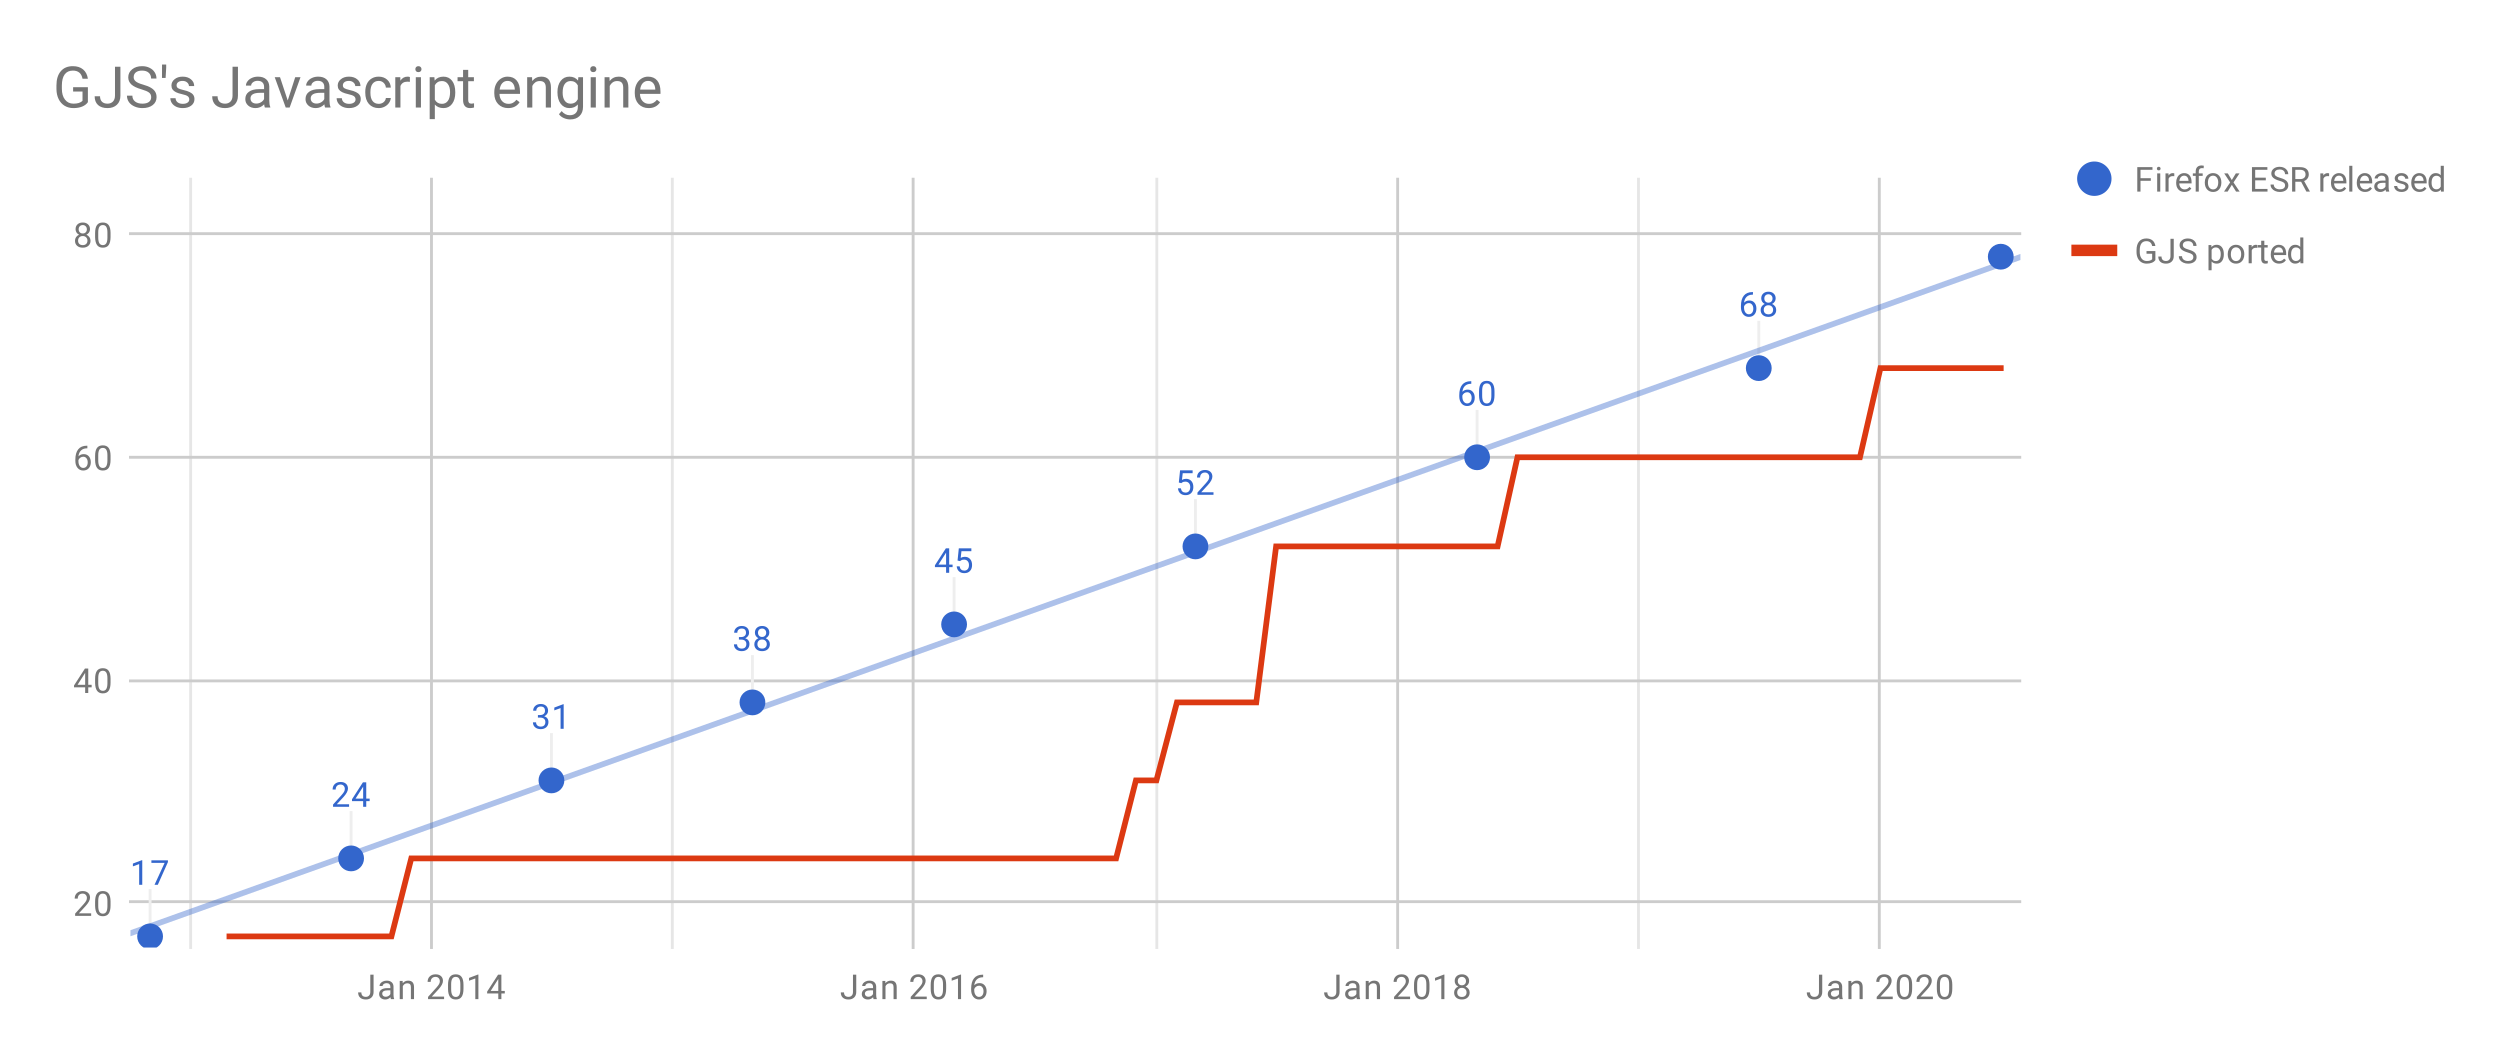 <svg version="1.1" viewBox="0.0 0.0 872.0 370.0" fill="none" stroke="none" stroke-linecap="square" stroke-miterlimit="10" width="872" height="370" xmlns:xlink="http://www.w3.org/1999/xlink" xmlns="http://www.w3.org/2000/svg"><path fill="#ffffff" d="M0 0L872.0 0L872.0 370.0L0 370.0L0 0Z" fill-rule="nonzero"/><path stroke="#cccccc" stroke-width="1.0" stroke-linecap="butt" d="M150.5 62.5L150.5 330.5" fill-rule="nonzero"/><path stroke="#cccccc" stroke-width="1.0" stroke-linecap="butt" d="M318.5 62.5L318.5 330.5" fill-rule="nonzero"/><path stroke="#cccccc" stroke-width="1.0" stroke-linecap="butt" d="M487.5 62.5L487.5 330.5" fill-rule="nonzero"/><path stroke="#cccccc" stroke-width="1.0" stroke-linecap="butt" d="M655.5 62.5L655.5 330.5" fill-rule="nonzero"/><path stroke="#e6e6e6" stroke-width="1.0" stroke-linecap="butt" d="M66.5 62.5L66.5 330.5" fill-rule="nonzero"/><path stroke="#e6e6e6" stroke-width="1.0" stroke-linecap="butt" d="M234.5 62.5L234.5 330.5" fill-rule="nonzero"/><path stroke="#e6e6e6" stroke-width="1.0" stroke-linecap="butt" d="M403.5 62.5L403.5 330.5" fill-rule="nonzero"/><path stroke="#e6e6e6" stroke-width="1.0" stroke-linecap="butt" d="M571.5 62.5L571.5 330.5" fill-rule="nonzero"/><path stroke="#cccccc" stroke-width="1.0" stroke-linecap="butt" d="M45.5 314.5L704.5 314.5" fill-rule="nonzero"/><path stroke="#cccccc" stroke-width="1.0" stroke-linecap="butt" d="M45.5 237.5L704.5 237.5" fill-rule="nonzero"/><path stroke="#cccccc" stroke-width="1.0" stroke-linecap="butt" d="M45.5 159.5L704.5 159.5" fill-rule="nonzero"/><path stroke="#cccccc" stroke-width="1.0" stroke-linecap="butt" d="M45.5 81.5L704.5 81.5" fill-rule="nonzero"/><path stroke="#eeeeee" stroke-width="1.0" stroke-linecap="butt" d="M52.354 310.614L52.354 326.614" fill-rule="nonzero"/><path stroke="#eeeeee" stroke-width="1.0" stroke-linecap="butt" d="M122.464 283.408L122.464 299.408" fill-rule="nonzero"/><path stroke="#eeeeee" stroke-width="1.0" stroke-linecap="butt" d="M192.343 256.203L192.343 272.203" fill-rule="nonzero"/><path stroke="#eeeeee" stroke-width="1.0" stroke-linecap="butt" d="M262.452 228.998L262.452 244.998" fill-rule="nonzero"/><path stroke="#eeeeee" stroke-width="1.0" stroke-linecap="butt" d="M332.792 201.792L332.792 217.792" fill-rule="nonzero"/><path stroke="#eeeeee" stroke-width="1.0" stroke-linecap="butt" d="M416.969 174.587L416.969 190.587" fill-rule="nonzero"/><path stroke="#eeeeee" stroke-width="1.0" stroke-linecap="butt" d="M515.215 143.495L515.215 159.495" fill-rule="nonzero"/><path stroke="#eeeeee" stroke-width="1.0" stroke-linecap="butt" d="M613.46 112.403L613.46 128.403" fill-rule="nonzero"/><clipPath id="id_0"><path d="M45.5 62.333L704.722 62.333L704.722 330.5L45.5 330.5L45.5 62.333Z" clip-rule="nonzero"/></clipPath><path stroke="#3366cc" stroke-width="2.0" stroke-linecap="butt" stroke-opacity="0.4" clip-path="url(#id_0)" d="M0 341.792L704.722 89.639" fill-rule="nonzero"/><path stroke="#dc3912" stroke-width="2.0" stroke-linecap="butt" clip-path="url(#id_0)" d="M80.029 326.614L122.464 326.614L136.532 326.614L143.45 299.408L192.343 299.408L262.452 299.408L332.792 299.408L389.294 299.408L396.213 272.203L403.362 272.203L410.512 244.998L416.969 244.998L438.186 244.998L445.105 190.587L515.215 190.587L522.364 190.587L529.283 159.495L613.46 159.495L648.745 159.495L655.894 128.403L697.868 128.403" fill-rule="nonzero"/><path fill="#3366cc" clip-path="url(#id_0)" d="M56.854 326.614C56.854 329.099 54.84 331.114 52.354 331.114C49.869 331.114 47.854 329.099 47.854 326.614C47.854 324.128 49.869 322.114 52.354 322.114C54.84 322.114 56.854 324.128 56.854 326.614Z" fill-rule="nonzero"/><path fill="#3366cc" clip-path="url(#id_0)" d="M126.964 299.408C126.964 301.894 124.949 303.908 122.464 303.908C119.978 303.908 117.964 301.894 117.964 299.408C117.964 296.923 119.978 294.908 122.464 294.908C124.949 294.908 126.964 296.923 126.964 299.408Z" fill-rule="nonzero"/><path fill="#3366cc" clip-path="url(#id_0)" d="M196.843 272.203C196.843 274.688 194.828 276.703 192.343 276.703C189.857 276.703 187.843 274.688 187.843 272.203C187.843 269.718 189.857 267.703 192.343 267.703C194.828 267.703 196.843 269.718 196.843 272.203Z" fill-rule="nonzero"/><path fill="#3366cc" clip-path="url(#id_0)" d="M266.952 244.998C266.952 247.483 264.937 249.498 262.452 249.498C259.967 249.498 257.952 247.483 257.952 244.998C257.952 242.512 259.967 240.498 262.452 240.498C264.937 240.498 266.952 242.512 266.952 244.998Z" fill-rule="nonzero"/><path fill="#3366cc" clip-path="url(#id_0)" d="M337.292 217.792C337.292 220.278 335.277 222.292 332.792 222.292C330.307 222.292 328.292 220.278 328.292 217.792C328.292 215.307 330.307 213.292 332.792 213.292C335.277 213.292 337.292 215.307 337.292 217.792Z" fill-rule="nonzero"/><path fill="#3366cc" clip-path="url(#id_0)" d="M421.469 190.587C421.469 193.072 419.454 195.087 416.969 195.087C414.484 195.087 412.469 193.072 412.469 190.587C412.469 188.102 414.484 186.087 416.969 186.087C419.454 186.087 421.469 188.102 421.469 190.587Z" fill-rule="nonzero"/><path fill="#3366cc" clip-path="url(#id_0)" d="M519.715 159.495C519.715 161.98 517.7 163.995 515.215 163.995C512.729 163.995 510.714 161.98 510.714 159.495C510.714 157.01 512.729 154.995 515.215 154.995C517.7 154.995 519.715 157.01 519.715 159.495Z" fill-rule="nonzero"/><path fill="#3366cc" clip-path="url(#id_0)" d="M617.96 128.403C617.96 130.889 615.945 132.903 613.46 132.903C610.975 132.903 608.96 130.889 608.96 128.403C608.96 125.918 610.975 123.903 613.46 123.903C615.945 123.903 617.96 125.918 617.96 128.403Z" fill-rule="nonzero"/><path fill="#3366cc" clip-path="url(#id_0)" d="M702.368 89.539C702.368 92.024 700.353 94.039 697.868 94.039C695.383 94.039 693.368 92.024 693.368 89.539C693.368 87.053 695.383 85.039 697.868 85.039C700.353 85.039 702.368 87.053 702.368 89.539Z" fill-rule="nonzero"/><path fill="#000000" fill-opacity="0.0" clip-path="url(#id_0)" d="M83.029 326.614C83.029 328.27 81.686 329.614 80.029 329.614C78.372 329.614 77.029 328.27 77.029 326.614C77.029 324.957 78.372 323.614 80.029 323.614C81.686 323.614 83.029 324.957 83.029 326.614Z" fill-rule="nonzero"/><path fill="#000000" fill-opacity="0.0" clip-path="url(#id_0)" d="M125.464 326.614C125.464 328.27 124.121 329.614 122.464 329.614C120.807 329.614 119.464 328.27 119.464 326.614C119.464 324.957 120.807 323.614 122.464 323.614C124.121 323.614 125.464 324.957 125.464 326.614Z" fill-rule="nonzero"/><path fill="#000000" fill-opacity="0.0" clip-path="url(#id_0)" d="M139.532 326.614C139.532 328.27 138.189 329.614 136.532 329.614C134.875 329.614 133.532 328.27 133.532 326.614C133.532 324.957 134.875 323.614 136.532 323.614C138.189 323.614 139.532 324.957 139.532 326.614Z" fill-rule="nonzero"/><path fill="#000000" fill-opacity="0.0" clip-path="url(#id_0)" d="M146.45 299.408C146.45 301.065 145.107 302.408 143.45 302.408C141.794 302.408 140.45 301.065 140.45 299.408C140.45 297.751 141.794 296.408 143.45 296.408C145.107 296.408 146.45 297.751 146.45 299.408Z" fill-rule="nonzero"/><path fill="#000000" fill-opacity="0.0" clip-path="url(#id_0)" d="M195.343 299.408C195.343 301.065 193.999 302.408 192.343 302.408C190.686 302.408 189.343 301.065 189.343 299.408C189.343 297.751 190.686 296.408 192.343 296.408C193.999 296.408 195.343 297.751 195.343 299.408Z" fill-rule="nonzero"/><path fill="#000000" fill-opacity="0.0" clip-path="url(#id_0)" d="M265.452 299.408C265.452 301.065 264.109 302.408 262.452 302.408C260.795 302.408 259.452 301.065 259.452 299.408C259.452 297.751 260.795 296.408 262.452 296.408C264.109 296.408 265.452 297.751 265.452 299.408Z" fill-rule="nonzero"/><path fill="#000000" fill-opacity="0.0" clip-path="url(#id_0)" d="M335.792 299.408C335.792 301.065 334.449 302.408 332.792 302.408C331.135 302.408 329.792 301.065 329.792 299.408C329.792 297.751 331.135 296.408 332.792 296.408C334.449 296.408 335.792 297.751 335.792 299.408Z" fill-rule="nonzero"/><path fill="#000000" fill-opacity="0.0" clip-path="url(#id_0)" d="M392.294 299.408C392.294 301.065 390.951 302.408 389.294 302.408C387.638 302.408 386.294 301.065 386.294 299.408C386.294 297.751 387.638 296.408 389.294 296.408C390.951 296.408 392.294 297.751 392.294 299.408Z" fill-rule="nonzero"/><path fill="#000000" fill-opacity="0.0" clip-path="url(#id_0)" d="M399.213 272.203C399.213 273.86 397.87 275.203 396.213 275.203C394.556 275.203 393.213 273.86 393.213 272.203C393.213 270.546 394.556 269.203 396.213 269.203C397.87 269.203 399.213 270.546 399.213 272.203Z" fill-rule="nonzero"/><path fill="#000000" fill-opacity="0.0" clip-path="url(#id_0)" d="M406.362 272.203C406.362 273.86 405.019 275.203 403.362 275.203C401.706 275.203 400.362 273.86 400.362 272.203C400.362 270.546 401.706 269.203 403.362 269.203C405.019 269.203 406.362 270.546 406.362 272.203Z" fill-rule="nonzero"/><path fill="#000000" fill-opacity="0.0" clip-path="url(#id_0)" d="M413.512 244.998C413.512 246.654 412.169 247.998 410.512 247.998C408.855 247.998 407.512 246.654 407.512 244.998C407.512 243.341 408.855 241.998 410.512 241.998C412.169 241.998 413.512 243.341 413.512 244.998Z" fill-rule="nonzero"/><path fill="#000000" fill-opacity="0.0" clip-path="url(#id_0)" d="M419.969 244.998C419.969 246.654 418.626 247.998 416.969 247.998C415.312 247.998 413.969 246.654 413.969 244.998C413.969 243.341 415.312 241.998 416.969 241.998C418.626 241.998 419.969 243.341 419.969 244.998Z" fill-rule="nonzero"/><path fill="#000000" fill-opacity="0.0" clip-path="url(#id_0)" d="M441.186 244.998C441.186 246.654 439.843 247.998 438.186 247.998C436.53 247.998 435.186 246.654 435.186 244.998C435.186 243.341 436.53 241.998 438.186 241.998C439.843 241.998 441.186 243.341 441.186 244.998Z" fill-rule="nonzero"/><path fill="#000000" fill-opacity="0.0" clip-path="url(#id_0)" d="M448.105 190.587C448.105 192.244 446.762 193.587 445.105 193.587C443.448 193.587 442.105 192.244 442.105 190.587C442.105 188.93 443.448 187.587 445.105 187.587C446.762 187.587 448.105 188.93 448.105 190.587Z" fill-rule="nonzero"/><path fill="#000000" fill-opacity="0.0" clip-path="url(#id_0)" d="M518.215 190.587C518.215 192.244 516.871 193.587 515.215 193.587C513.558 193.587 512.215 192.244 512.215 190.587C512.215 188.93 513.558 187.587 515.215 187.587C516.871 187.587 518.215 188.93 518.215 190.587Z" fill-rule="nonzero"/><path fill="#000000" fill-opacity="0.0" clip-path="url(#id_0)" d="M525.364 190.587C525.364 192.244 524.021 193.587 522.364 193.587C520.707 193.587 519.364 192.244 519.364 190.587C519.364 188.93 520.707 187.587 522.364 187.587C524.021 187.587 525.364 188.93 525.364 190.587Z" fill-rule="nonzero"/><path fill="#000000" fill-opacity="0.0" clip-path="url(#id_0)" d="M532.283 159.495C532.283 161.152 530.939 162.495 529.283 162.495C527.626 162.495 526.283 161.152 526.283 159.495C526.283 157.838 527.626 156.495 529.283 156.495C530.939 156.495 532.283 157.838 532.283 159.495Z" fill-rule="nonzero"/><path fill="#000000" fill-opacity="0.0" clip-path="url(#id_0)" d="M616.46 159.495C616.46 161.152 615.117 162.495 613.46 162.495C611.803 162.495 610.46 161.152 610.46 159.495C610.46 157.838 611.803 156.495 613.46 156.495C615.117 156.495 616.46 157.838 616.46 159.495Z" fill-rule="nonzero"/><path fill="#000000" fill-opacity="0.0" clip-path="url(#id_0)" d="M651.745 159.495C651.745 161.152 650.402 162.495 648.745 162.495C647.088 162.495 645.745 161.152 645.745 159.495C645.745 157.838 647.088 156.495 648.745 156.495C650.402 156.495 651.745 157.838 651.745 159.495Z" fill-rule="nonzero"/><path fill="#000000" fill-opacity="0.0" clip-path="url(#id_0)" d="M658.894 128.403C658.894 130.06 657.551 131.403 655.894 131.403C654.238 131.403 652.894 130.06 652.894 128.403C652.894 126.747 654.238 125.403 655.894 125.403C657.551 125.403 658.894 126.747 658.894 128.403Z" fill-rule="nonzero"/><path fill="#000000" fill-opacity="0.0" clip-path="url(#id_0)" d="M700.868 128.403C700.868 130.06 699.525 131.403 697.868 131.403C696.211 131.403 694.868 130.06 694.868 128.403C694.868 126.747 696.211 125.403 697.868 125.403C699.525 125.403 700.868 126.747 700.868 128.403Z" fill-rule="nonzero"/><path stroke="#ffffff" stroke-width="3.0" stroke-linejoin="round" stroke-linecap="round" d="M49.62 308.614L48.542 308.614L48.542 301.395L46.354 302.192L46.354 301.207L49.464 300.035L49.62 300.035L49.62 308.614ZM58.573 300.692L55.042 308.614L53.901 308.614L57.417 300.973L52.808 300.973L52.808 300.082L58.573 300.082L58.573 300.692Z" fill-rule="nonzero"/><path fill="#3366cc" d="M49.62 308.614L48.542 308.614L48.542 301.395L46.354 302.192L46.354 301.207L49.464 300.035L49.62 300.035L49.62 308.614ZM58.573 300.692L55.042 308.614L53.901 308.614L57.417 300.973L52.808 300.973L52.808 300.082L58.573 300.082L58.573 300.692Z" fill-rule="nonzero"/><path stroke="#ffffff" stroke-width="3.0" stroke-linejoin="round" stroke-linecap="round" d="M121.761 281.408L116.167 281.408L116.167 280.627L119.12 277.346Q119.776 276.596 120.026 276.143Q120.276 275.674 120.276 275.174Q120.276 274.502 119.87 274.08Q119.479 273.643 118.792 273.643Q117.995 273.643 117.542 274.111Q117.089 274.564 117.089 275.393L116.011 275.393Q116.011 274.205 116.761 273.486Q117.526 272.752 118.792 272.752Q119.995 272.752 120.683 273.377Q121.37 274.002 121.37 275.049Q121.37 276.299 119.761 278.049L117.479 280.518L121.761 280.518L121.761 281.408ZM127.745 278.549L128.933 278.549L128.933 279.424L127.745 279.424L127.745 281.408L126.667 281.408L126.667 279.424L122.776 279.424L122.776 278.783L126.589 272.877L127.745 272.877L127.745 278.549ZM124.011 278.549L126.667 278.549L126.667 274.361L126.526 274.596L124.011 278.549Z" fill-rule="nonzero"/><path fill="#3366cc" d="M121.761 281.408L116.167 281.408L116.167 280.627L119.12 277.346Q119.776 276.596 120.026 276.143Q120.276 275.674 120.276 275.174Q120.276 274.502 119.87 274.08Q119.479 273.643 118.792 273.643Q117.995 273.643 117.542 274.111Q117.089 274.564 117.089 275.393L116.011 275.393Q116.011 274.205 116.761 273.486Q117.526 272.752 118.792 272.752Q119.995 272.752 120.683 273.377Q121.37 274.002 121.37 275.049Q121.37 276.299 119.761 278.049L117.479 280.518L121.761 280.518L121.761 281.408ZM127.745 278.549L128.933 278.549L128.933 279.424L127.745 279.424L127.745 281.408L126.667 281.408L126.667 279.424L122.776 279.424L122.776 278.783L126.589 272.877L127.745 272.877L127.745 278.549ZM124.011 278.549L126.667 278.549L126.667 274.361L126.526 274.596L124.011 278.549Z" fill-rule="nonzero"/><path stroke="#ffffff" stroke-width="3.0" stroke-linejoin="round" stroke-linecap="round" d="M187.624 249.406L188.436 249.406Q189.218 249.39 189.655 249Q190.093 248.609 190.093 247.937Q190.093 246.437 188.593 246.437Q187.889 246.437 187.468 246.844Q187.061 247.25 187.061 247.906L185.968 247.906Q185.968 246.89 186.702 246.219Q187.452 245.547 188.593 245.547Q189.796 245.547 190.483 246.187Q191.171 246.828 191.171 247.969Q191.171 248.531 190.811 249.047Q190.452 249.562 189.827 249.828Q190.53 250.047 190.905 250.562Q191.296 251.078 191.296 251.828Q191.296 252.969 190.546 253.656Q189.796 254.328 188.593 254.328Q187.405 254.328 186.639 253.672Q185.889 253.015 185.889 251.953L186.983 251.953Q186.983 252.625 187.421 253.031Q187.858 253.437 188.608 253.437Q189.389 253.437 189.796 253.031Q190.218 252.609 190.218 251.844Q190.218 251.109 189.764 250.719Q189.311 250.312 188.436 250.297L187.624 250.297L187.624 249.406ZM196.608 254.203L195.53 254.203L195.53 246.984L193.343 247.781L193.343 246.797L196.452 245.625L196.608 245.625L196.608 254.203Z" fill-rule="nonzero"/><path fill="#3366cc" d="M187.624 249.406L188.436 249.406Q189.218 249.39 189.655 249Q190.093 248.609 190.093 247.937Q190.093 246.437 188.593 246.437Q187.889 246.437 187.468 246.844Q187.061 247.25 187.061 247.906L185.968 247.906Q185.968 246.89 186.702 246.219Q187.452 245.547 188.593 245.547Q189.796 245.547 190.483 246.187Q191.171 246.828 191.171 247.969Q191.171 248.531 190.811 249.047Q190.452 249.562 189.827 249.828Q190.53 250.047 190.905 250.562Q191.296 251.078 191.296 251.828Q191.296 252.969 190.546 253.656Q189.796 254.328 188.593 254.328Q187.405 254.328 186.639 253.672Q185.889 253.015 185.889 251.953L186.983 251.953Q186.983 252.625 187.421 253.031Q187.858 253.437 188.608 253.437Q189.389 253.437 189.796 253.031Q190.218 252.609 190.218 251.844Q190.218 251.109 189.764 250.719Q189.311 250.312 188.436 250.297L187.624 250.297L187.624 249.406ZM196.608 254.203L195.53 254.203L195.53 246.984L193.343 247.781L193.343 246.797L196.452 245.625L196.608 245.625L196.608 254.203Z" fill-rule="nonzero"/><path stroke="#ffffff" stroke-width="3.0" stroke-linejoin="round" stroke-linecap="round" d="M257.733 222.201L258.546 222.201Q259.327 222.185 259.764 221.794Q260.202 221.404 260.202 220.732Q260.202 219.232 258.702 219.232Q257.999 219.232 257.577 219.638Q257.171 220.044 257.171 220.701L256.077 220.701Q256.077 219.685 256.811 219.013Q257.561 218.341 258.702 218.341Q259.905 218.341 260.592 218.982Q261.28 219.623 261.28 220.763Q261.28 221.326 260.921 221.841Q260.561 222.357 259.936 222.623Q260.639 222.841 261.014 223.357Q261.405 223.873 261.405 224.623Q261.405 225.763 260.655 226.451Q259.905 227.123 258.702 227.123Q257.514 227.123 256.749 226.466Q255.999 225.81 255.999 224.748L257.092 224.748Q257.092 225.419 257.53 225.826Q257.967 226.232 258.717 226.232Q259.499 226.232 259.905 225.826Q260.327 225.404 260.327 224.638Q260.327 223.904 259.874 223.513Q259.421 223.107 258.546 223.091L257.733 223.091L257.733 222.201ZM268.342 220.685Q268.342 221.326 267.999 221.826Q267.655 222.326 267.092 222.607Q267.749 222.888 268.139 223.451Q268.53 223.998 268.53 224.701Q268.53 225.794 267.78 226.466Q267.046 227.123 265.827 227.123Q264.592 227.123 263.842 226.466Q263.108 225.794 263.108 224.701Q263.108 223.998 263.483 223.451Q263.858 222.888 264.53 222.607Q263.967 222.326 263.639 221.826Q263.311 221.326 263.311 220.685Q263.311 219.607 263.999 218.982Q264.686 218.341 265.827 218.341Q266.952 218.341 267.639 218.982Q268.342 219.607 268.342 220.685ZM267.452 224.669Q267.452 223.951 266.999 223.513Q266.546 223.06 265.811 223.06Q265.077 223.06 264.624 223.513Q264.186 223.951 264.186 224.685Q264.186 225.404 264.624 225.826Q265.061 226.232 265.827 226.232Q266.577 226.232 267.014 225.81Q267.452 225.388 267.452 224.669ZM265.827 219.232Q265.186 219.232 264.78 219.638Q264.389 220.029 264.389 220.716Q264.389 221.357 264.78 221.763Q265.171 222.169 265.811 222.169Q266.467 222.169 266.858 221.763Q267.249 221.357 267.249 220.716Q267.249 220.06 266.842 219.654Q266.436 219.232 265.827 219.232Z" fill-rule="nonzero"/><path fill="#3366cc" d="M257.733 222.201L258.546 222.201Q259.327 222.185 259.764 221.794Q260.202 221.404 260.202 220.732Q260.202 219.232 258.702 219.232Q257.999 219.232 257.577 219.638Q257.171 220.044 257.171 220.701L256.077 220.701Q256.077 219.685 256.811 219.013Q257.561 218.341 258.702 218.341Q259.905 218.341 260.592 218.982Q261.28 219.623 261.28 220.763Q261.28 221.326 260.921 221.841Q260.561 222.357 259.936 222.623Q260.639 222.841 261.014 223.357Q261.405 223.873 261.405 224.623Q261.405 225.763 260.655 226.451Q259.905 227.123 258.702 227.123Q257.514 227.123 256.749 226.466Q255.999 225.81 255.999 224.748L257.092 224.748Q257.092 225.419 257.53 225.826Q257.967 226.232 258.717 226.232Q259.499 226.232 259.905 225.826Q260.327 225.404 260.327 224.638Q260.327 223.904 259.874 223.513Q259.421 223.107 258.546 223.091L257.733 223.091L257.733 222.201ZM268.342 220.685Q268.342 221.326 267.999 221.826Q267.655 222.326 267.092 222.607Q267.749 222.888 268.139 223.451Q268.53 223.998 268.53 224.701Q268.53 225.794 267.78 226.466Q267.046 227.123 265.827 227.123Q264.592 227.123 263.842 226.466Q263.108 225.794 263.108 224.701Q263.108 223.998 263.483 223.451Q263.858 222.888 264.53 222.607Q263.967 222.326 263.639 221.826Q263.311 221.326 263.311 220.685Q263.311 219.607 263.999 218.982Q264.686 218.341 265.827 218.341Q266.952 218.341 267.639 218.982Q268.342 219.607 268.342 220.685ZM267.452 224.669Q267.452 223.951 266.999 223.513Q266.546 223.06 265.811 223.06Q265.077 223.06 264.624 223.513Q264.186 223.951 264.186 224.685Q264.186 225.404 264.624 225.826Q265.061 226.232 265.827 226.232Q266.577 226.232 267.014 225.81Q267.452 225.388 267.452 224.669ZM265.827 219.232Q265.186 219.232 264.78 219.638Q264.389 220.029 264.389 220.716Q264.389 221.357 264.78 221.763Q265.171 222.169 265.811 222.169Q266.467 222.169 266.858 221.763Q267.249 221.357 267.249 220.716Q267.249 220.06 266.842 219.654Q266.436 219.232 265.827 219.232Z" fill-rule="nonzero"/><path stroke="#ffffff" stroke-width="3.0" stroke-linejoin="round" stroke-linecap="round" d="M331.073 196.933L332.261 196.933L332.261 197.808L331.073 197.808L331.073 199.792L329.995 199.792L329.995 197.808L326.104 197.808L326.104 197.167L329.917 191.261L331.073 191.261L331.073 196.933ZM327.339 196.933L329.995 196.933L329.995 192.745L329.854 192.98L327.339 196.933ZM333.995 195.511L334.432 191.261L338.807 191.261L338.807 192.261L335.354 192.261L335.089 194.589Q335.729 194.214 336.526 194.214Q337.682 194.214 338.37 194.995Q339.057 195.761 339.057 197.074Q339.057 198.386 338.339 199.152Q337.636 199.917 336.354 199.917Q335.229 199.917 334.511 199.292Q333.792 198.652 333.698 197.542L334.714 197.542Q334.823 198.277 335.245 198.652Q335.667 199.027 336.354 199.027Q337.104 199.027 337.542 198.511Q337.979 197.995 337.979 197.089Q337.979 196.23 337.511 195.714Q337.042 195.199 336.261 195.199Q335.557 195.199 335.151 195.495L334.87 195.73L333.995 195.511Z" fill-rule="nonzero"/><path fill="#3366cc" d="M331.073 196.933L332.261 196.933L332.261 197.808L331.073 197.808L331.073 199.792L329.995 199.792L329.995 197.808L326.104 197.808L326.104 197.167L329.917 191.261L331.073 191.261L331.073 196.933ZM327.339 196.933L329.995 196.933L329.995 192.745L329.854 192.98L327.339 196.933ZM333.995 195.511L334.432 191.261L338.807 191.261L338.807 192.261L335.354 192.261L335.089 194.589Q335.729 194.214 336.526 194.214Q337.682 194.214 338.37 194.995Q339.057 195.761 339.057 197.074Q339.057 198.386 338.339 199.152Q337.636 199.917 336.354 199.917Q335.229 199.917 334.511 199.292Q333.792 198.652 333.698 197.542L334.714 197.542Q334.823 198.277 335.245 198.652Q335.667 199.027 336.354 199.027Q337.104 199.027 337.542 198.511Q337.979 197.995 337.979 197.089Q337.979 196.23 337.511 195.714Q337.042 195.199 336.261 195.199Q335.557 195.199 335.151 195.495L334.87 195.73L333.995 195.511Z" fill-rule="nonzero"/><path stroke="#ffffff" stroke-width="3.0" stroke-linejoin="round" stroke-linecap="round" d="M411.172 168.306L411.61 164.056L415.985 164.056L415.985 165.056L412.532 165.056L412.266 167.384Q412.907 167.009 413.704 167.009Q414.86 167.009 415.547 167.79Q416.235 168.556 416.235 169.868Q416.235 171.181 415.516 171.946Q414.813 172.712 413.532 172.712Q412.407 172.712 411.688 172.087Q410.969 171.446 410.875 170.337L411.891 170.337Q412 171.071 412.422 171.446Q412.844 171.821 413.532 171.821Q414.282 171.821 414.719 171.306Q415.157 170.79 415.157 169.884Q415.157 169.024 414.688 168.509Q414.219 167.993 413.438 167.993Q412.735 167.993 412.329 168.29L412.047 168.524L411.172 168.306ZM423.266 172.587L417.672 172.587L417.672 171.806L420.625 168.524Q421.282 167.774 421.532 167.321Q421.782 166.853 421.782 166.353Q421.782 165.681 421.375 165.259Q420.985 164.821 420.297 164.821Q419.5 164.821 419.047 165.29Q418.594 165.743 418.594 166.571L417.516 166.571Q417.516 165.384 418.266 164.665Q419.032 163.931 420.297 163.931Q421.5 163.931 422.188 164.556Q422.875 165.181 422.875 166.228Q422.875 167.478 421.266 169.228L418.985 171.696L423.266 171.696L423.266 172.587Z" fill-rule="nonzero"/><path fill="#3366cc" d="M411.172 168.306L411.61 164.056L415.985 164.056L415.985 165.056L412.532 165.056L412.266 167.384Q412.907 167.009 413.704 167.009Q414.86 167.009 415.547 167.79Q416.235 168.556 416.235 169.868Q416.235 171.181 415.516 171.946Q414.813 172.712 413.532 172.712Q412.407 172.712 411.688 172.087Q410.969 171.446 410.875 170.337L411.891 170.337Q412 171.071 412.422 171.446Q412.844 171.821 413.532 171.821Q414.282 171.821 414.719 171.306Q415.157 170.79 415.157 169.884Q415.157 169.024 414.688 168.509Q414.219 167.993 413.438 167.993Q412.735 167.993 412.329 168.29L412.047 168.524L411.172 168.306ZM423.266 172.587L417.672 172.587L417.672 171.806L420.625 168.524Q421.282 167.774 421.532 167.321Q421.782 166.853 421.782 166.353Q421.782 165.681 421.375 165.259Q420.985 164.821 420.297 164.821Q419.5 164.821 419.047 165.29Q418.594 165.743 418.594 166.571L417.516 166.571Q417.516 165.384 418.266 164.665Q419.032 163.931 420.297 163.931Q421.5 163.931 422.188 164.556Q422.875 165.181 422.875 166.228Q422.875 167.478 421.266 169.228L418.985 171.696L423.266 171.696L423.266 172.587Z" fill-rule="nonzero"/><path stroke="#ffffff" stroke-width="3.0" stroke-linejoin="round" stroke-linecap="round" d="M513.183 132.964L513.183 133.87L512.98 133.87Q511.714 133.901 510.964 134.636Q510.214 135.355 510.089 136.667Q510.777 135.901 511.933 135.901Q513.043 135.901 513.715 136.683Q514.386 137.464 514.386 138.714Q514.386 140.026 513.668 140.823Q512.949 141.62 511.73 141.62Q510.511 141.62 509.746 140.683Q508.996 139.73 508.996 138.245L508.996 137.839Q508.996 135.48 509.996 134.23Q510.996 132.98 512.98 132.964L513.183 132.964ZM511.761 136.808Q511.199 136.808 510.73 137.136Q510.261 137.464 510.074 137.98L510.074 138.37Q510.074 139.433 510.543 140.073Q511.027 140.714 511.73 140.714Q512.465 140.714 512.886 140.183Q513.308 139.636 513.308 138.761Q513.308 137.886 512.886 137.355Q512.465 136.808 511.761 136.808ZM521.277 137.855Q521.277 139.761 520.621 140.698Q519.98 141.62 518.59 141.62Q517.23 141.62 516.574 140.714Q515.918 139.808 515.886 137.995L515.886 136.558Q515.886 134.667 516.527 133.761Q517.183 132.839 518.574 132.839Q519.949 132.839 520.605 133.73Q521.261 134.605 521.277 136.448L521.277 137.855ZM520.183 136.37Q520.183 134.995 519.793 134.37Q519.418 133.73 518.574 133.73Q517.746 133.73 517.355 134.37Q516.98 134.995 516.98 136.292L516.98 138.026Q516.98 139.401 517.371 140.073Q517.777 140.73 518.59 140.73Q519.386 140.73 519.777 140.105Q520.168 139.48 520.183 138.151L520.183 136.37Z" fill-rule="nonzero"/><path fill="#3366cc" d="M513.183 132.964L513.183 133.87L512.98 133.87Q511.714 133.901 510.964 134.636Q510.214 135.355 510.089 136.667Q510.777 135.901 511.933 135.901Q513.043 135.901 513.715 136.683Q514.386 137.464 514.386 138.714Q514.386 140.026 513.668 140.823Q512.949 141.62 511.73 141.62Q510.511 141.62 509.746 140.683Q508.996 139.73 508.996 138.245L508.996 137.839Q508.996 135.48 509.996 134.23Q510.996 132.98 512.98 132.964L513.183 132.964ZM511.761 136.808Q511.199 136.808 510.73 137.136Q510.261 137.464 510.074 137.98L510.074 138.37Q510.074 139.433 510.543 140.073Q511.027 140.714 511.73 140.714Q512.465 140.714 512.886 140.183Q513.308 139.636 513.308 138.761Q513.308 137.886 512.886 137.355Q512.465 136.808 511.761 136.808ZM521.277 137.855Q521.277 139.761 520.621 140.698Q519.98 141.62 518.59 141.62Q517.23 141.62 516.574 140.714Q515.918 139.808 515.886 137.995L515.886 136.558Q515.886 134.667 516.527 133.761Q517.183 132.839 518.574 132.839Q519.949 132.839 520.605 133.73Q521.261 134.605 521.277 136.448L521.277 137.855ZM520.183 136.37Q520.183 134.995 519.793 134.37Q519.418 133.73 518.574 133.73Q517.746 133.73 517.355 134.37Q516.98 134.995 516.98 136.292L516.98 138.026Q516.98 139.401 517.371 140.073Q517.777 140.73 518.59 140.73Q519.386 140.73 519.777 140.105Q520.168 139.48 520.183 138.151L520.183 136.37Z" fill-rule="nonzero"/><path stroke="#ffffff" stroke-width="3.0" stroke-linejoin="round" stroke-linecap="round" d="M611.429 101.872L611.429 102.778L611.225 102.778Q609.96 102.81 609.21 103.544Q608.46 104.263 608.335 105.575Q609.022 104.81 610.179 104.81Q611.288 104.81 611.96 105.591Q612.632 106.372 612.632 107.622Q612.632 108.935 611.913 109.732Q611.194 110.528 609.975 110.528Q608.757 110.528 607.991 109.591Q607.241 108.638 607.241 107.153L607.241 106.747Q607.241 104.388 608.241 103.138Q609.241 101.888 611.225 101.872L611.429 101.872ZM610.007 105.716Q609.444 105.716 608.975 106.044Q608.507 106.372 608.319 106.888L608.319 107.278Q608.319 108.341 608.788 108.982Q609.272 109.622 609.975 109.622Q610.71 109.622 611.132 109.091Q611.554 108.544 611.554 107.669Q611.554 106.794 611.132 106.263Q610.71 105.716 610.007 105.716ZM619.35 104.091Q619.35 104.732 619.007 105.232Q618.663 105.732 618.1 106.013Q618.757 106.294 619.147 106.857Q619.538 107.403 619.538 108.107Q619.538 109.2 618.788 109.872Q618.054 110.528 616.835 110.528Q615.6 110.528 614.85 109.872Q614.116 109.2 614.116 108.107Q614.116 107.403 614.491 106.857Q614.866 106.294 615.538 106.013Q614.975 105.732 614.647 105.232Q614.319 104.732 614.319 104.091Q614.319 103.013 615.007 102.388Q615.694 101.747 616.835 101.747Q617.96 101.747 618.647 102.388Q619.35 103.013 619.35 104.091ZM618.46 108.075Q618.46 107.357 618.007 106.919Q617.554 106.466 616.819 106.466Q616.085 106.466 615.632 106.919Q615.194 107.357 615.194 108.091Q615.194 108.81 615.632 109.232Q616.069 109.638 616.835 109.638Q617.585 109.638 618.022 109.216Q618.46 108.794 618.46 108.075ZM616.835 102.638Q616.194 102.638 615.788 103.044Q615.397 103.435 615.397 104.122Q615.397 104.763 615.788 105.169Q616.179 105.575 616.819 105.575Q617.475 105.575 617.866 105.169Q618.257 104.763 618.257 104.122Q618.257 103.466 617.85 103.06Q617.444 102.638 616.835 102.638Z" fill-rule="nonzero"/><path fill="#3366cc" d="M611.429 101.872L611.429 102.778L611.225 102.778Q609.96 102.81 609.21 103.544Q608.46 104.263 608.335 105.575Q609.022 104.81 610.179 104.81Q611.288 104.81 611.96 105.591Q612.632 106.372 612.632 107.622Q612.632 108.935 611.913 109.732Q611.194 110.528 609.975 110.528Q608.757 110.528 607.991 109.591Q607.241 108.638 607.241 107.153L607.241 106.747Q607.241 104.388 608.241 103.138Q609.241 101.888 611.225 101.872L611.429 101.872ZM610.007 105.716Q609.444 105.716 608.975 106.044Q608.507 106.372 608.319 106.888L608.319 107.278Q608.319 108.341 608.788 108.982Q609.272 109.622 609.975 109.622Q610.71 109.622 611.132 109.091Q611.554 108.544 611.554 107.669Q611.554 106.794 611.132 106.263Q610.71 105.716 610.007 105.716ZM619.35 104.091Q619.35 104.732 619.007 105.232Q618.663 105.732 618.1 106.013Q618.757 106.294 619.147 106.857Q619.538 107.403 619.538 108.107Q619.538 109.2 618.788 109.872Q618.054 110.528 616.835 110.528Q615.6 110.528 614.85 109.872Q614.116 109.2 614.116 108.107Q614.116 107.403 614.491 106.857Q614.866 106.294 615.538 106.013Q614.975 105.732 614.647 105.232Q614.319 104.732 614.319 104.091Q614.319 103.013 615.007 102.388Q615.694 101.747 616.835 101.747Q617.96 101.747 618.647 102.388Q619.35 103.013 619.35 104.091ZM618.46 108.075Q618.46 107.357 618.007 106.919Q617.554 106.466 616.819 106.466Q616.085 106.466 615.632 106.919Q615.194 107.357 615.194 108.091Q615.194 108.81 615.632 109.232Q616.069 109.638 616.835 109.638Q617.585 109.638 618.022 109.216Q618.46 108.794 618.46 108.075ZM616.835 102.638Q616.194 102.638 615.788 103.044Q615.397 103.435 615.397 104.122Q615.397 104.763 615.788 105.169Q616.179 105.575 616.819 105.575Q617.475 105.575 617.866 105.169Q618.257 104.763 618.257 104.122Q618.257 103.466 617.85 103.06Q617.444 102.638 616.835 102.638Z" fill-rule="nonzero"/><path fill="#757575" d="M31.797 319.454L26.203 319.454L26.203 318.673L29.156 315.392Q29.812 314.642 30.062 314.188Q30.312 313.72 30.312 313.22Q30.312 312.548 29.906 312.126Q29.516 311.688 28.828 311.688Q28.031 311.688 27.578 312.157Q27.125 312.61 27.125 313.438L26.047 313.438Q26.047 312.251 26.797 311.532Q27.562 310.798 28.828 310.798Q30.031 310.798 30.719 311.423Q31.406 312.048 31.406 313.095Q31.406 314.345 29.797 316.095L27.516 318.563L31.797 318.563L31.797 319.454ZM38.562 315.813Q38.562 317.72 37.906 318.657Q37.266 319.579 35.875 319.579Q34.516 319.579 33.859 318.673Q33.203 317.767 33.172 315.954L33.172 314.517Q33.172 312.626 33.812 311.72Q34.469 310.798 35.859 310.798Q37.234 310.798 37.891 311.688Q38.547 312.563 38.562 314.407L38.562 315.813ZM37.469 314.329Q37.469 312.954 37.078 312.329Q36.703 311.688 35.859 311.688Q35.031 311.688 34.641 312.329Q34.266 312.954 34.266 314.251L34.266 315.985Q34.266 317.36 34.656 318.032Q35.062 318.688 35.875 318.688Q36.672 318.688 37.062 318.063Q37.453 317.438 37.469 316.11L37.469 314.329Z" fill-rule="nonzero"/><path fill="#757575" d="M30.781 238.865L31.969 238.865L31.969 239.74L30.781 239.74L30.781 241.725L29.703 241.725L29.703 239.74L25.812 239.74L25.812 239.1L29.625 233.193L30.781 233.193L30.781 238.865ZM27.047 238.865L29.703 238.865L29.703 234.678L29.562 234.912L27.047 238.865ZM38.562 238.084Q38.562 239.99 37.906 240.928Q37.266 241.85 35.875 241.85Q34.516 241.85 33.859 240.943Q33.203 240.037 33.172 238.225L33.172 236.787Q33.172 234.897 33.812 233.99Q34.469 233.068 35.859 233.068Q37.234 233.068 37.891 233.959Q38.547 234.834 38.562 236.678L38.562 238.084ZM37.469 236.6Q37.469 235.225 37.078 234.6Q36.703 233.959 35.859 233.959Q35.031 233.959 34.641 234.6Q34.266 235.225 34.266 236.522L34.266 238.256Q34.266 239.631 34.656 240.303Q35.062 240.959 35.875 240.959Q36.672 240.959 37.062 240.334Q37.453 239.709 37.469 238.381L37.469 236.6Z" fill-rule="nonzero"/><path fill="#757575" d="M30.469 155.464L30.469 156.37L30.266 156.37Q29.0 156.401 28.25 157.136Q27.5 157.855 27.375 159.167Q28.062 158.401 29.219 158.401Q30.328 158.401 31.0 159.183Q31.672 159.964 31.672 161.214Q31.672 162.526 30.953 163.323Q30.234 164.12 29.016 164.12Q27.797 164.12 27.031 163.183Q26.281 162.23 26.281 160.745L26.281 160.339Q26.281 157.98 27.281 156.73Q28.281 155.48 30.266 155.464L30.469 155.464ZM29.047 159.308Q28.484 159.308 28.016 159.636Q27.547 159.964 27.359 160.48L27.359 160.87Q27.359 161.933 27.828 162.573Q28.312 163.214 29.016 163.214Q29.75 163.214 30.172 162.683Q30.594 162.136 30.594 161.261Q30.594 160.386 30.172 159.855Q29.75 159.308 29.047 159.308ZM38.562 160.355Q38.562 162.261 37.906 163.198Q37.266 164.12 35.875 164.12Q34.516 164.12 33.859 163.214Q33.203 162.308 33.172 160.495L33.172 159.058Q33.172 157.167 33.812 156.261Q34.469 155.339 35.859 155.339Q37.234 155.339 37.891 156.23Q38.547 157.105 38.562 158.948L38.562 160.355ZM37.469 158.87Q37.469 157.495 37.078 156.87Q36.703 156.23 35.859 156.23Q35.031 156.23 34.641 156.87Q34.266 157.495 34.266 158.792L34.266 160.526Q34.266 161.901 34.656 162.573Q35.062 163.23 35.875 163.23Q36.672 163.23 37.062 162.605Q37.453 161.98 37.469 160.651L37.469 158.87Z" fill-rule="nonzero"/><path fill="#757575" d="M31.391 79.953Q31.391 80.594 31.047 81.094Q30.703 81.594 30.141 81.875Q30.797 82.156 31.188 82.719Q31.578 83.266 31.578 83.969Q31.578 85.063 30.828 85.734Q30.094 86.391 28.875 86.391Q27.641 86.391 26.891 85.734Q26.156 85.063 26.156 83.969Q26.156 83.266 26.531 82.719Q26.906 82.156 27.578 81.875Q27.016 81.594 26.688 81.094Q26.359 80.594 26.359 79.953Q26.359 78.875 27.047 78.25Q27.734 77.609 28.875 77.609Q30.0 77.609 30.688 78.25Q31.391 78.875 31.391 79.953ZM30.5 83.938Q30.5 83.219 30.047 82.781Q29.594 82.328 28.859 82.328Q28.125 82.328 27.672 82.781Q27.234 83.219 27.234 83.953Q27.234 84.672 27.672 85.094Q28.109 85.5 28.875 85.5Q29.625 85.5 30.062 85.078Q30.5 84.656 30.5 83.938ZM28.875 78.5Q28.234 78.5 27.828 78.906Q27.438 79.297 27.438 79.984Q27.438 80.625 27.828 81.031Q28.219 81.438 28.859 81.438Q29.516 81.438 29.906 81.031Q30.297 80.625 30.297 79.984Q30.297 79.328 29.891 78.922Q29.484 78.5 28.875 78.5ZM38.562 82.625Q38.562 84.531 37.906 85.469Q37.266 86.391 35.875 86.391Q34.516 86.391 33.859 85.484Q33.203 84.578 33.172 82.766L33.172 81.328Q33.172 79.438 33.812 78.531Q34.469 77.609 35.859 77.609Q37.234 77.609 37.891 78.5Q38.547 79.375 38.562 81.219L38.562 82.625ZM37.469 81.141Q37.469 79.766 37.078 79.141Q36.703 78.5 35.859 78.5Q35.031 78.5 34.641 79.141Q34.266 79.766 34.266 81.063L34.266 82.797Q34.266 84.172 34.656 84.844Q35.062 85.5 35.875 85.5Q36.672 85.5 37.062 84.875Q37.453 84.25 37.469 82.922L37.469 81.141Z" fill-rule="nonzero"/><path fill="#757575" d="M129.162 339.969L130.303 339.969L130.303 346.016Q130.303 347.234 129.553 347.938Q128.819 348.625 127.6 348.625Q126.334 348.625 125.615 347.969Q124.912 347.312 124.912 346.141L126.037 346.141Q126.037 346.875 126.428 347.297Q126.834 347.703 127.6 347.703Q128.303 347.703 128.725 347.266Q129.162 346.812 129.162 346.031L129.162 339.969ZM136.334 348.5Q136.24 348.312 136.178 347.828Q135.428 348.625 134.381 348.625Q133.444 348.625 132.834 348.094Q132.24 347.562 132.24 346.734Q132.24 345.75 132.99 345.203Q133.74 344.656 135.115 344.656L136.162 344.656L136.162 344.156Q136.162 343.594 135.819 343.266Q135.49 342.922 134.819 342.922Q134.24 342.922 133.85 343.219Q133.459 343.5 133.459 343.922L132.365 343.922Q132.365 343.438 132.694 343.0Q133.037 342.562 133.615 342.312Q134.194 342.047 134.881 342.047Q135.99 342.047 136.6 342.594Q137.225 343.141 137.256 344.094L137.256 347.016Q137.256 347.891 137.475 348.406L137.475 348.5L136.334 348.5ZM134.537 347.672Q135.053 347.672 135.506 347.406Q135.959 347.141 136.162 346.719L136.162 345.422L135.319 345.422Q133.319 345.422 133.319 346.594Q133.319 347.094 133.662 347.391Q134.006 347.672 134.537 347.672ZM140.444 342.156L140.475 342.953Q141.209 342.047 142.381 342.047Q144.397 342.047 144.412 344.312L144.412 348.5L143.319 348.5L143.319 344.297Q143.319 343.625 143.006 343.297Q142.709 342.969 142.053 342.969Q141.522 342.969 141.115 343.25Q140.725 343.531 140.506 343.984L140.506 348.5L139.428 348.5L139.428 342.156L140.444 342.156ZM154.897 348.5L149.303 348.5L149.303 347.719L152.256 344.438Q152.912 343.688 153.162 343.234Q153.412 342.766 153.412 342.266Q153.412 341.594 153.006 341.172Q152.615 340.734 151.928 340.734Q151.131 340.734 150.678 341.203Q150.225 341.656 150.225 342.484L149.147 342.484Q149.147 341.297 149.897 340.578Q150.662 339.844 151.928 339.844Q153.131 339.844 153.819 340.469Q154.506 341.094 154.506 342.141Q154.506 343.391 152.897 345.141L150.615 347.609L154.897 347.609L154.897 348.5ZM161.662 344.859Q161.662 346.766 161.006 347.703Q160.365 348.625 158.975 348.625Q157.615 348.625 156.959 347.719Q156.303 346.812 156.272 345.0L156.272 343.562Q156.272 341.672 156.912 340.766Q157.569 339.844 158.959 339.844Q160.334 339.844 160.99 340.734Q161.647 341.609 161.662 343.453L161.662 344.859ZM160.569 343.375Q160.569 342.0 160.178 341.375Q159.803 340.734 158.959 340.734Q158.131 340.734 157.74 341.375Q157.365 342.0 157.365 343.297L157.365 345.031Q157.365 346.406 157.756 347.078Q158.162 347.734 158.975 347.734Q159.772 347.734 160.162 347.109Q160.553 346.484 160.569 345.156L160.569 343.375ZM166.865 348.5L165.787 348.5L165.787 341.281L163.6 342.078L163.6 341.094L166.709 339.922L166.865 339.922L166.865 348.5ZM174.881 345.641L176.069 345.641L176.069 346.516L174.881 346.516L174.881 348.5L173.803 348.5L173.803 346.516L169.912 346.516L169.912 345.875L173.725 339.969L174.881 339.969L174.881 345.641ZM171.147 345.641L173.803 345.641L173.803 341.453L173.662 341.688L171.147 345.641Z" fill-rule="nonzero"/><path fill="#757575" d="M297.517 339.969L298.658 339.969L298.658 346.016Q298.658 347.234 297.908 347.938Q297.173 348.625 295.954 348.625Q294.689 348.625 293.97 347.969Q293.267 347.312 293.267 346.141L294.392 346.141Q294.392 346.875 294.783 347.297Q295.189 347.703 295.954 347.703Q296.658 347.703 297.079 347.266Q297.517 346.812 297.517 346.031L297.517 339.969ZM304.689 348.5Q304.595 348.312 304.533 347.828Q303.783 348.625 302.736 348.625Q301.798 348.625 301.189 348.094Q300.595 347.562 300.595 346.734Q300.595 345.75 301.345 345.203Q302.095 344.656 303.47 344.656L304.517 344.656L304.517 344.156Q304.517 343.594 304.173 343.266Q303.845 342.922 303.173 342.922Q302.595 342.922 302.204 343.219Q301.814 343.5 301.814 343.922L300.72 343.922Q300.72 343.438 301.048 343.0Q301.392 342.562 301.97 342.312Q302.548 342.047 303.236 342.047Q304.345 342.047 304.954 342.594Q305.579 343.141 305.611 344.094L305.611 347.016Q305.611 347.891 305.829 348.406L305.829 348.5L304.689 348.5ZM302.892 347.672Q303.408 347.672 303.861 347.406Q304.314 347.141 304.517 346.719L304.517 345.422L303.673 345.422Q301.673 345.422 301.673 346.594Q301.673 347.094 302.017 347.391Q302.361 347.672 302.892 347.672ZM308.798 342.156L308.829 342.953Q309.564 342.047 310.736 342.047Q312.751 342.047 312.767 344.312L312.767 348.5L311.673 348.5L311.673 344.297Q311.673 343.625 311.361 343.297Q311.064 342.969 310.408 342.969Q309.876 342.969 309.47 343.25Q309.079 343.531 308.861 343.984L308.861 348.5L307.783 348.5L307.783 342.156L308.798 342.156ZM323.251 348.5L317.658 348.5L317.658 347.719L320.611 344.438Q321.267 343.688 321.517 343.234Q321.767 342.766 321.767 342.266Q321.767 341.594 321.361 341.172Q320.97 340.734 320.283 340.734Q319.486 340.734 319.033 341.203Q318.579 341.656 318.579 342.484L317.501 342.484Q317.501 341.297 318.251 340.578Q319.017 339.844 320.283 339.844Q321.486 339.844 322.173 340.469Q322.861 341.094 322.861 342.141Q322.861 343.391 321.251 345.141L318.97 347.609L323.251 347.609L323.251 348.5ZM330.017 344.859Q330.017 346.766 329.361 347.703Q328.72 348.625 327.329 348.625Q325.97 348.625 325.314 347.719Q324.658 346.812 324.626 345.0L324.626 343.562Q324.626 341.672 325.267 340.766Q325.923 339.844 327.314 339.844Q328.689 339.844 329.345 340.734Q330.001 341.609 330.017 343.453L330.017 344.859ZM328.923 343.375Q328.923 342.0 328.533 341.375Q328.158 340.734 327.314 340.734Q326.486 340.734 326.095 341.375Q325.72 342.0 325.72 343.297L325.72 345.031Q325.72 346.406 326.111 347.078Q326.517 347.734 327.329 347.734Q328.126 347.734 328.517 347.109Q328.908 346.484 328.923 345.156L328.923 343.375ZM335.22 348.5L334.142 348.5L334.142 341.281L331.954 342.078L331.954 341.094L335.064 339.922L335.22 339.922L335.22 348.5ZM342.923 339.969L342.923 340.875L342.72 340.875Q341.454 340.906 340.704 341.641Q339.954 342.359 339.829 343.672Q340.517 342.906 341.673 342.906Q342.783 342.906 343.454 343.688Q344.126 344.469 344.126 345.719Q344.126 347.031 343.408 347.828Q342.689 348.625 341.47 348.625Q340.251 348.625 339.486 347.688Q338.736 346.734 338.736 345.25L338.736 344.844Q338.736 342.484 339.736 341.234Q340.736 339.984 342.72 339.969L342.923 339.969ZM341.501 343.812Q340.939 343.812 340.47 344.141Q340.001 344.469 339.814 344.984L339.814 345.375Q339.814 346.438 340.283 347.078Q340.767 347.719 341.47 347.719Q342.204 347.719 342.626 347.188Q343.048 346.641 343.048 345.766Q343.048 344.891 342.626 344.359Q342.204 343.812 341.501 343.812Z" fill-rule="nonzero"/><path fill="#757575" d="M466.102 339.969L467.243 339.969L467.243 346.016Q467.243 347.234 466.493 347.938Q465.759 348.625 464.54 348.625Q463.274 348.625 462.555 347.969Q461.852 347.312 461.852 346.141L462.977 346.141Q462.977 346.875 463.368 347.297Q463.774 347.703 464.54 347.703Q465.243 347.703 465.665 347.266Q466.102 346.812 466.102 346.031L466.102 339.969ZM473.274 348.5Q473.18 348.312 473.118 347.828Q472.368 348.625 471.321 348.625Q470.384 348.625 469.774 348.094Q469.18 347.562 469.18 346.734Q469.18 345.75 469.93 345.203Q470.68 344.656 472.055 344.656L473.102 344.656L473.102 344.156Q473.102 343.594 472.759 343.266Q472.43 342.922 471.759 342.922Q471.18 342.922 470.79 343.219Q470.399 343.5 470.399 343.922L469.305 343.922Q469.305 343.438 469.634 343.0Q469.977 342.562 470.555 342.312Q471.134 342.047 471.821 342.047Q472.93 342.047 473.54 342.594Q474.165 343.141 474.196 344.094L474.196 347.016Q474.196 347.891 474.415 348.406L474.415 348.5L473.274 348.5ZM471.477 347.672Q471.993 347.672 472.446 347.406Q472.899 347.141 473.102 346.719L473.102 345.422L472.259 345.422Q470.259 345.422 470.259 346.594Q470.259 347.094 470.602 347.391Q470.946 347.672 471.477 347.672ZM477.384 342.156L477.415 342.953Q478.149 342.047 479.321 342.047Q481.337 342.047 481.352 344.312L481.352 348.5L480.259 348.5L480.259 344.297Q480.259 343.625 479.946 343.297Q479.649 342.969 478.993 342.969Q478.462 342.969 478.055 343.25Q477.665 343.531 477.446 343.984L477.446 348.5L476.368 348.5L476.368 342.156L477.384 342.156ZM491.837 348.5L486.243 348.5L486.243 347.719L489.196 344.438Q489.852 343.688 490.102 343.234Q490.352 342.766 490.352 342.266Q490.352 341.594 489.946 341.172Q489.555 340.734 488.868 340.734Q488.071 340.734 487.618 341.203Q487.165 341.656 487.165 342.484L486.087 342.484Q486.087 341.297 486.837 340.578Q487.602 339.844 488.868 339.844Q490.071 339.844 490.759 340.469Q491.446 341.094 491.446 342.141Q491.446 343.391 489.837 345.141L487.555 347.609L491.837 347.609L491.837 348.5ZM498.602 344.859Q498.602 346.766 497.946 347.703Q497.305 348.625 495.915 348.625Q494.555 348.625 493.899 347.719Q493.243 346.812 493.212 345.0L493.212 343.562Q493.212 341.672 493.852 340.766Q494.509 339.844 495.899 339.844Q497.274 339.844 497.93 340.734Q498.587 341.609 498.602 343.453L498.602 344.859ZM497.509 343.375Q497.509 342.0 497.118 341.375Q496.743 340.734 495.899 340.734Q495.071 340.734 494.68 341.375Q494.305 342.0 494.305 343.297L494.305 345.031Q494.305 346.406 494.696 347.078Q495.102 347.734 495.915 347.734Q496.712 347.734 497.102 347.109Q497.493 346.484 497.509 345.156L497.509 343.375ZM503.805 348.5L502.727 348.5L502.727 341.281L500.54 342.078L500.54 341.094L503.649 339.922L503.805 339.922L503.805 348.5ZM512.43 342.188Q512.43 342.828 512.087 343.328Q511.743 343.828 511.18 344.109Q511.837 344.391 512.227 344.953Q512.618 345.5 512.618 346.203Q512.618 347.297 511.868 347.969Q511.134 348.625 509.915 348.625Q508.68 348.625 507.93 347.969Q507.196 347.297 507.196 346.203Q507.196 345.5 507.571 344.953Q507.946 344.391 508.618 344.109Q508.055 343.828 507.727 343.328Q507.399 342.828 507.399 342.188Q507.399 341.109 508.087 340.484Q508.774 339.844 509.915 339.844Q511.04 339.844 511.727 340.484Q512.43 341.109 512.43 342.188ZM511.54 346.172Q511.54 345.453 511.087 345.016Q510.634 344.562 509.899 344.562Q509.165 344.562 508.712 345.016Q508.274 345.453 508.274 346.188Q508.274 346.906 508.712 347.328Q509.149 347.734 509.915 347.734Q510.665 347.734 511.102 347.312Q511.54 346.891 511.54 346.172ZM509.915 340.734Q509.274 340.734 508.868 341.141Q508.477 341.531 508.477 342.219Q508.477 342.859 508.868 343.266Q509.259 343.672 509.899 343.672Q510.555 343.672 510.946 343.266Q511.337 342.859 511.337 342.219Q511.337 341.562 510.93 341.156Q510.524 340.734 509.915 340.734Z" fill-rule="nonzero"/><path fill="#757575" d="M634.457 339.969L635.598 339.969L635.598 346.016Q635.598 347.234 634.848 347.938Q634.113 348.625 632.894 348.625Q631.629 348.625 630.91 347.969Q630.207 347.312 630.207 346.141L631.332 346.141Q631.332 346.875 631.723 347.297Q632.129 347.703 632.894 347.703Q633.598 347.703 634.019 347.266Q634.457 346.812 634.457 346.031L634.457 339.969ZM641.629 348.5Q641.535 348.312 641.473 347.828Q640.723 348.625 639.676 348.625Q638.738 348.625 638.129 348.094Q637.535 347.562 637.535 346.734Q637.535 345.75 638.285 345.203Q639.035 344.656 640.41 344.656L641.457 344.656L641.457 344.156Q641.457 343.594 641.113 343.266Q640.785 342.922 640.113 342.922Q639.535 342.922 639.144 343.219Q638.754 343.5 638.754 343.922L637.66 343.922Q637.66 343.438 637.988 343.0Q638.332 342.562 638.91 342.312Q639.488 342.047 640.176 342.047Q641.285 342.047 641.894 342.594Q642.519 343.141 642.551 344.094L642.551 347.016Q642.551 347.891 642.769 348.406L642.769 348.5L641.629 348.5ZM639.832 347.672Q640.348 347.672 640.801 347.406Q641.254 347.141 641.457 346.719L641.457 345.422L640.613 345.422Q638.613 345.422 638.613 346.594Q638.613 347.094 638.957 347.391Q639.301 347.672 639.832 347.672ZM645.738 342.156L645.769 342.953Q646.504 342.047 647.676 342.047Q649.691 342.047 649.707 344.312L649.707 348.5L648.613 348.5L648.613 344.297Q648.613 343.625 648.301 343.297Q648.004 342.969 647.348 342.969Q646.816 342.969 646.41 343.25Q646.019 343.531 645.801 343.984L645.801 348.5L644.723 348.5L644.723 342.156L645.738 342.156ZM660.191 348.5L654.598 348.5L654.598 347.719L657.551 344.438Q658.207 343.688 658.457 343.234Q658.707 342.766 658.707 342.266Q658.707 341.594 658.301 341.172Q657.91 340.734 657.223 340.734Q656.426 340.734 655.973 341.203Q655.519 341.656 655.519 342.484L654.441 342.484Q654.441 341.297 655.191 340.578Q655.957 339.844 657.223 339.844Q658.426 339.844 659.113 340.469Q659.801 341.094 659.801 342.141Q659.801 343.391 658.191 345.141L655.91 347.609L660.191 347.609L660.191 348.5ZM666.957 344.859Q666.957 346.766 666.301 347.703Q665.66 348.625 664.269 348.625Q662.91 348.625 662.254 347.719Q661.598 346.812 661.566 345.0L661.566 343.562Q661.566 341.672 662.207 340.766Q662.863 339.844 664.254 339.844Q665.629 339.844 666.285 340.734Q666.941 341.609 666.957 343.453L666.957 344.859ZM665.863 343.375Q665.863 342.0 665.473 341.375Q665.098 340.734 664.254 340.734Q663.426 340.734 663.035 341.375Q662.66 342.0 662.66 343.297L662.66 345.031Q662.66 346.406 663.051 347.078Q663.457 347.734 664.269 347.734Q665.066 347.734 665.457 347.109Q665.848 346.484 665.863 345.156L665.863 343.375ZM674.191 348.5L668.598 348.5L668.598 347.719L671.551 344.438Q672.207 343.688 672.457 343.234Q672.707 342.766 672.707 342.266Q672.707 341.594 672.301 341.172Q671.91 340.734 671.223 340.734Q670.426 340.734 669.973 341.203Q669.519 341.656 669.519 342.484L668.441 342.484Q668.441 341.297 669.191 340.578Q669.957 339.844 671.223 339.844Q672.426 339.844 673.113 340.469Q673.801 341.094 673.801 342.141Q673.801 343.391 672.191 345.141L669.91 347.609L674.191 347.609L674.191 348.5ZM680.957 344.859Q680.957 346.766 680.301 347.703Q679.66 348.625 678.269 348.625Q676.91 348.625 676.254 347.719Q675.598 346.812 675.566 345.0L675.566 343.562Q675.566 341.672 676.207 340.766Q676.863 339.844 678.254 339.844Q679.629 339.844 680.285 340.734Q680.941 341.609 680.957 343.453L680.957 344.859ZM679.863 343.375Q679.863 342.0 679.473 341.375Q679.098 340.734 678.254 340.734Q677.426 340.734 677.035 341.375Q676.66 342.0 676.66 343.297L676.66 345.031Q676.66 346.406 677.051 347.078Q677.457 347.734 678.269 347.734Q679.066 347.734 679.457 347.109Q679.848 346.484 679.863 345.156L679.863 343.375Z" fill-rule="nonzero"/><path fill="#3366cc" d="M736.5 62.333C736.5 65.647 733.814 68.333 730.5 68.333C727.186 68.333 724.5 65.647 724.5 62.333C724.5 59.02 727.186 56.333 730.5 56.333C733.814 56.333 736.5 59.02 736.5 62.333Z" fill-rule="nonzero"/><path fill="#757575" d="M750.203 63.068L746.609 63.068L746.609 66.833L745.484 66.833L745.484 58.302L750.781 58.302L750.781 59.224L746.609 59.224L746.609 62.146L750.203 62.146L750.203 63.068ZM753.5 66.833L752.422 66.833L752.422 60.49L753.5 60.49L753.5 66.833ZM752.328 58.818Q752.328 58.552 752.484 58.365Q752.656 58.177 752.969 58.177Q753.281 58.177 753.438 58.365Q753.609 58.552 753.609 58.818Q753.609 59.068 753.438 59.255Q753.281 59.427 752.969 59.427Q752.656 59.427 752.484 59.255Q752.328 59.068 752.328 58.818ZM758.391 61.458Q758.141 61.427 757.859 61.427Q756.781 61.427 756.406 62.333L756.406 66.833L755.328 66.833L755.328 60.49L756.375 60.49L756.391 61.224Q756.922 60.38 757.906 60.38Q758.219 60.38 758.391 60.458L758.391 61.458ZM761.953 66.958Q760.656 66.958 759.844 66.115Q759.047 65.255 759.047 63.833L759.047 63.646Q759.047 62.693 759.406 61.958Q759.766 61.208 760.406 60.802Q761.062 60.38 761.812 60.38Q763.047 60.38 763.734 61.193Q764.422 62.005 764.422 63.521L764.422 63.974L760.125 63.974Q760.156 64.911 760.672 65.49Q761.203 66.068 762.016 66.068Q762.578 66.068 762.969 65.833Q763.375 65.599 763.688 65.208L764.344 65.724Q763.547 66.958 761.953 66.958ZM761.812 61.271Q761.156 61.271 760.703 61.755Q760.266 62.224 760.172 63.083L763.344 63.083L763.344 63.005Q763.297 62.177 762.891 61.724Q762.5 61.271 761.812 61.271ZM765.859 66.833L765.859 61.333L764.859 61.333L764.859 60.49L765.859 60.49L765.859 59.849Q765.859 58.818 766.391 58.271Q766.938 57.708 767.938 57.708Q768.312 57.708 768.688 57.802L768.625 58.693Q768.344 58.63 768.047 58.63Q767.516 58.63 767.219 58.943Q766.938 59.255 766.938 59.818L766.938 60.49L768.297 60.49L768.297 61.333L766.938 61.333L766.938 66.833L765.859 66.833ZM769.031 63.599Q769.031 62.677 769.391 61.927Q769.766 61.177 770.422 60.786Q771.078 60.38 771.906 60.38Q773.203 60.38 774.0 61.271Q774.812 62.161 774.812 63.661L774.812 63.74Q774.812 64.661 774.453 65.396Q774.094 66.13 773.438 66.552Q772.781 66.958 771.922 66.958Q770.641 66.958 769.828 66.068Q769.031 65.161 769.031 63.677L769.031 63.599ZM770.125 63.74Q770.125 64.786 770.609 65.427Q771.109 66.068 771.922 66.068Q772.75 66.068 773.234 65.427Q773.719 64.771 773.719 63.599Q773.719 62.568 773.219 61.927Q772.734 61.271 771.906 61.271Q771.109 61.271 770.609 61.911Q770.125 62.536 770.125 63.74ZM778.453 62.802L779.859 60.49L781.125 60.49L779.047 63.63L781.188 66.833L779.938 66.833L778.469 64.458L777.0 66.833L775.734 66.833L777.875 63.63L775.812 60.49L777.062 60.49L778.453 62.802ZM790.312 62.896L786.609 62.896L786.609 65.911L790.906 65.911L790.906 66.833L785.484 66.833L785.484 58.302L790.859 58.302L790.859 59.224L786.609 59.224L786.609 61.974L790.312 61.974L790.312 62.896ZM795.0 63.036Q793.562 62.615 792.891 62.005Q792.234 61.396 792.234 60.505Q792.234 59.505 793.031 58.849Q793.844 58.177 795.141 58.177Q796.016 58.177 796.703 58.521Q797.391 58.865 797.766 59.458Q798.156 60.052 798.156 60.771L797.016 60.771Q797.016 59.99 796.516 59.552Q796.031 59.115 795.141 59.115Q794.312 59.115 793.844 59.49Q793.375 59.849 793.375 60.49Q793.375 61.021 793.812 61.38Q794.266 61.74 795.328 62.036Q796.391 62.333 796.984 62.693Q797.594 63.052 797.875 63.536Q798.172 64.021 798.172 64.661Q798.172 65.708 797.359 66.333Q796.547 66.958 795.203 66.958Q794.312 66.958 793.547 66.615Q792.797 66.271 792.375 65.693Q791.969 65.099 791.969 64.365L793.094 64.365Q793.094 65.13 793.672 65.583Q794.25 66.036 795.203 66.036Q796.094 66.036 796.562 65.677Q797.031 65.302 797.031 64.677Q797.031 64.052 796.594 63.708Q796.156 63.365 795.0 63.036ZM802.625 63.38L800.609 63.38L800.609 66.833L799.484 66.833L799.484 58.302L802.312 58.302Q803.75 58.302 804.516 58.958Q805.297 59.615 805.297 60.865Q805.297 61.661 804.859 62.255Q804.438 62.849 803.672 63.146L805.672 66.755L805.672 66.833L804.469 66.833L802.625 63.38ZM800.609 62.458L802.344 62.458Q803.188 62.458 803.672 62.036Q804.172 61.599 804.172 60.865Q804.172 60.083 803.703 59.661Q803.234 59.24 802.344 59.224L800.609 59.224L800.609 62.458ZM812.391 61.458Q812.141 61.427 811.859 61.427Q810.781 61.427 810.406 62.333L810.406 66.833L809.328 66.833L809.328 60.49L810.375 60.49L810.391 61.224Q810.922 60.38 811.906 60.38Q812.219 60.38 812.391 60.458L812.391 61.458ZM815.953 66.958Q814.656 66.958 813.844 66.115Q813.047 65.255 813.047 63.833L813.047 63.646Q813.047 62.693 813.406 61.958Q813.766 61.208 814.406 60.802Q815.062 60.38 815.812 60.38Q817.047 60.38 817.734 61.193Q818.422 62.005 818.422 63.521L818.422 63.974L814.125 63.974Q814.156 64.911 814.672 65.49Q815.203 66.068 816.016 66.068Q816.578 66.068 816.969 65.833Q817.375 65.599 817.688 65.208L818.344 65.724Q817.547 66.958 815.953 66.958ZM815.812 61.271Q815.156 61.271 814.703 61.755Q814.266 62.224 814.172 63.083L817.344 63.083L817.344 63.005Q817.297 62.177 816.891 61.724Q816.5 61.271 815.812 61.271ZM820.5 66.833L819.422 66.833L819.422 57.833L820.5 57.833L820.5 66.833ZM824.953 66.958Q823.656 66.958 822.844 66.115Q822.047 65.255 822.047 63.833L822.047 63.646Q822.047 62.693 822.406 61.958Q822.766 61.208 823.406 60.802Q824.062 60.38 824.812 60.38Q826.047 60.38 826.734 61.193Q827.422 62.005 827.422 63.521L827.422 63.974L823.125 63.974Q823.156 64.911 823.672 65.49Q824.203 66.068 825.016 66.068Q825.578 66.068 825.969 65.833Q826.375 65.599 826.688 65.208L827.344 65.724Q826.547 66.958 824.953 66.958ZM824.812 61.271Q824.156 61.271 823.703 61.755Q823.266 62.224 823.172 63.083L826.344 63.083L826.344 63.005Q826.297 62.177 825.891 61.724Q825.5 61.271 824.812 61.271ZM832.234 66.833Q832.141 66.646 832.078 66.161Q831.328 66.958 830.281 66.958Q829.344 66.958 828.734 66.427Q828.141 65.896 828.141 65.068Q828.141 64.083 828.891 63.536Q829.641 62.99 831.016 62.99L832.062 62.99L832.062 62.49Q832.062 61.927 831.719 61.599Q831.391 61.255 830.719 61.255Q830.141 61.255 829.75 61.552Q829.359 61.833 829.359 62.255L828.266 62.255Q828.266 61.771 828.594 61.333Q828.938 60.896 829.516 60.646Q830.094 60.38 830.781 60.38Q831.891 60.38 832.5 60.927Q833.125 61.474 833.156 62.427L833.156 65.349Q833.156 66.224 833.375 66.74L833.375 66.833L832.234 66.833ZM830.438 66.005Q830.953 66.005 831.406 65.74Q831.859 65.474 832.062 65.052L832.062 63.755L831.219 63.755Q829.219 63.755 829.219 64.927Q829.219 65.427 829.562 65.724Q829.906 66.005 830.438 66.005ZM839.016 65.146Q839.016 64.708 838.672 64.474Q838.344 64.224 837.516 64.052Q836.703 63.88 836.219 63.63Q835.734 63.38 835.5 63.052Q835.281 62.708 835.281 62.24Q835.281 61.458 835.938 60.927Q836.594 60.38 837.625 60.38Q838.703 60.38 839.359 60.943Q840.031 61.49 840.031 62.349L838.953 62.349Q838.953 61.911 838.562 61.599Q838.188 61.271 837.625 61.271Q837.031 61.271 836.688 61.536Q836.359 61.786 836.359 62.193Q836.359 62.583 836.672 62.786Q836.984 62.99 837.797 63.177Q838.609 63.349 839.109 63.599Q839.609 63.849 839.844 64.208Q840.094 64.568 840.094 65.068Q840.094 65.927 839.406 66.443Q838.734 66.958 837.656 66.958Q836.891 66.958 836.297 66.693Q835.719 66.411 835.391 65.927Q835.062 65.443 835.062 64.88L836.141 64.88Q836.172 65.427 836.578 65.755Q836.984 66.068 837.656 66.068Q838.266 66.068 838.641 65.818Q839.016 65.568 839.016 65.146ZM843.953 66.958Q842.656 66.958 841.844 66.115Q841.047 65.255 841.047 63.833L841.047 63.646Q841.047 62.693 841.406 61.958Q841.766 61.208 842.406 60.802Q843.062 60.38 843.812 60.38Q845.047 60.38 845.734 61.193Q846.422 62.005 846.422 63.521L846.422 63.974L842.125 63.974Q842.156 64.911 842.672 65.49Q843.203 66.068 844.016 66.068Q844.578 66.068 844.969 65.833Q845.375 65.599 845.688 65.208L846.344 65.724Q845.547 66.958 843.953 66.958ZM843.812 61.271Q843.156 61.271 842.703 61.755Q842.266 62.224 842.172 63.083L845.344 63.083L845.344 63.005Q845.297 62.177 844.891 61.724Q844.5 61.271 843.812 61.271ZM847.062 63.615Q847.062 62.146 847.75 61.271Q848.438 60.38 849.562 60.38Q850.672 60.38 851.328 61.13L851.328 57.833L852.406 57.833L852.406 66.833L851.406 66.833L851.359 66.146Q850.703 66.958 849.547 66.958Q848.453 66.958 847.75 66.052Q847.062 65.146 847.062 63.693L847.062 63.615ZM848.141 63.74Q848.141 64.818 848.578 65.427Q849.031 66.036 849.812 66.036Q850.844 66.036 851.328 65.099L851.328 62.193Q850.844 61.302 849.828 61.302Q849.031 61.302 848.578 61.911Q848.141 62.521 848.141 63.74Z" fill-rule="nonzero"/><path stroke="#dc3912" stroke-width="4.0" stroke-linecap="butt" d="M724.5 87.333L736.5 87.333" fill-rule="nonzero"/><path fill="#757575" d="M751.797 90.708Q751.359 91.333 750.578 91.646Q749.797 91.958 748.766 91.958Q747.734 91.958 746.922 91.474Q746.109 90.974 745.672 90.068Q745.234 89.161 745.219 87.974L745.219 87.24Q745.219 85.302 746.109 84.24Q747.016 83.177 748.641 83.177Q749.984 83.177 750.797 83.865Q751.609 84.552 751.797 85.802L750.672 85.802Q750.344 84.115 748.656 84.115Q747.516 84.115 746.938 84.911Q746.359 85.693 746.344 87.208L746.344 87.896Q746.344 89.333 747.0 90.193Q747.656 91.036 748.781 91.036Q749.406 91.036 749.875 90.896Q750.359 90.755 750.672 90.411L750.672 88.505L748.703 88.505L748.703 87.583L751.797 87.583L751.797 90.708ZM757.062 83.302L758.203 83.302L758.203 89.349Q758.203 90.568 757.453 91.271Q756.719 91.958 755.5 91.958Q754.234 91.958 753.516 91.302Q752.812 90.646 752.812 89.474L753.938 89.474Q753.938 90.208 754.328 90.63Q754.734 91.036 755.5 91.036Q756.203 91.036 756.625 90.599Q757.062 90.146 757.062 89.365L757.062 83.302ZM763.0 88.036Q761.562 87.615 760.891 87.005Q760.234 86.396 760.234 85.505Q760.234 84.505 761.031 83.849Q761.844 83.177 763.141 83.177Q764.016 83.177 764.703 83.521Q765.391 83.865 765.766 84.458Q766.156 85.052 766.156 85.771L765.016 85.771Q765.016 84.99 764.516 84.552Q764.031 84.115 763.141 84.115Q762.312 84.115 761.844 84.49Q761.375 84.849 761.375 85.49Q761.375 86.021 761.812 86.38Q762.266 86.74 763.328 87.036Q764.391 87.333 764.984 87.693Q765.594 88.052 765.875 88.536Q766.172 89.021 766.172 89.661Q766.172 90.708 765.359 91.333Q764.547 91.958 763.203 91.958Q762.312 91.958 761.547 91.615Q760.797 91.271 760.375 90.693Q759.969 90.099 759.969 89.365L761.094 89.365Q761.094 90.13 761.672 90.583Q762.25 91.036 763.203 91.036Q764.094 91.036 764.562 90.677Q765.031 90.302 765.031 89.677Q765.031 89.052 764.594 88.708Q764.156 88.365 763.0 88.036ZM775.672 88.74Q775.672 90.177 775.016 91.068Q774.359 91.958 773.219 91.958Q772.062 91.958 771.406 91.224L771.406 94.271L770.328 94.271L770.328 85.49L771.312 85.49L771.359 86.193Q772.031 85.38 773.203 85.38Q774.344 85.38 775.0 86.24Q775.672 87.099 775.672 88.63L775.672 88.74ZM774.594 88.615Q774.594 87.536 774.125 86.927Q773.672 86.302 772.875 86.302Q771.891 86.302 771.406 87.161L771.406 90.193Q771.891 91.068 772.891 91.068Q773.672 91.068 774.125 90.458Q774.594 89.833 774.594 88.615ZM777.031 88.599Q777.031 87.677 777.391 86.927Q777.766 86.177 778.422 85.786Q779.078 85.38 779.906 85.38Q781.203 85.38 782.0 86.271Q782.812 87.161 782.812 88.661L782.812 88.74Q782.812 89.661 782.453 90.396Q782.094 91.13 781.438 91.552Q780.781 91.958 779.922 91.958Q778.641 91.958 777.828 91.068Q777.031 90.161 777.031 88.677L777.031 88.599ZM778.125 88.74Q778.125 89.786 778.609 90.427Q779.109 91.068 779.922 91.068Q780.75 91.068 781.234 90.427Q781.719 89.771 781.719 88.599Q781.719 87.568 781.219 86.927Q780.734 86.271 779.906 86.271Q779.109 86.271 778.609 86.911Q778.125 87.536 778.125 88.74ZM787.391 86.458Q787.141 86.427 786.859 86.427Q785.781 86.427 785.406 87.333L785.406 91.833L784.328 91.833L784.328 85.49L785.375 85.49L785.391 86.224Q785.922 85.38 786.906 85.38Q787.219 85.38 787.391 85.458L787.391 86.458ZM789.797 83.958L789.797 85.49L790.969 85.49L790.969 86.333L789.797 86.333L789.797 90.255Q789.797 90.646 789.953 90.833Q790.109 91.021 790.484 91.021Q790.672 91.021 791.0 90.958L791.0 91.833Q790.578 91.958 790.172 91.958Q789.453 91.958 789.078 91.521Q788.703 91.068 788.703 90.255L788.703 86.333L787.547 86.333L787.547 85.49L788.703 85.49L788.703 83.958L789.797 83.958ZM794.953 91.958Q793.656 91.958 792.844 91.115Q792.047 90.255 792.047 88.833L792.047 88.646Q792.047 87.693 792.406 86.958Q792.766 86.208 793.406 85.802Q794.062 85.38 794.812 85.38Q796.047 85.38 796.734 86.193Q797.422 87.005 797.422 88.521L797.422 88.974L793.125 88.974Q793.156 89.911 793.672 90.49Q794.203 91.068 795.016 91.068Q795.578 91.068 795.969 90.833Q796.375 90.599 796.688 90.208L797.344 90.724Q796.547 91.958 794.953 91.958ZM794.812 86.271Q794.156 86.271 793.703 86.755Q793.266 87.224 793.172 88.083L796.344 88.083L796.344 88.005Q796.297 87.177 795.891 86.724Q795.5 86.271 794.812 86.271ZM798.062 88.615Q798.062 87.146 798.75 86.271Q799.438 85.38 800.562 85.38Q801.672 85.38 802.328 86.13L802.328 82.833L803.406 82.833L803.406 91.833L802.406 91.833L802.359 91.146Q801.703 91.958 800.547 91.958Q799.453 91.958 798.75 91.052Q798.062 90.146 798.062 88.693L798.062 88.615ZM799.141 88.74Q799.141 89.818 799.578 90.427Q800.031 91.036 800.812 91.036Q801.844 91.036 802.328 90.099L802.328 87.193Q801.844 86.302 800.828 86.302Q800.031 86.302 799.578 86.911Q799.141 87.521 799.141 88.74Z" fill-rule="nonzero"/><path fill="#757575" d="M30.656 35.641Q29.922 36.672 28.625 37.188Q27.344 37.703 25.625 37.703Q23.875 37.703 22.531 36.891Q21.188 36.062 20.453 34.562Q19.719 33.062 19.688 31.078L19.688 29.828Q19.688 26.625 21.188 24.859Q22.688 23.078 25.406 23.078Q27.625 23.078 28.984 24.219Q30.344 25.359 30.656 27.453L28.781 27.453Q28.25 24.625 25.422 24.625Q23.531 24.625 22.562 25.953Q21.594 27.281 21.578 29.781L21.578 30.953Q21.578 33.344 22.672 34.75Q23.766 36.156 25.625 36.156Q26.688 36.156 27.469 35.922Q28.266 35.688 28.781 35.141L28.781 31.938L25.5 31.938L25.5 30.422L30.656 30.422L30.656 35.641ZM40.109 23.281L42.0 23.281L42.0 33.344Q42.0 35.391 40.766 36.547Q39.547 37.703 37.5 37.703Q35.375 37.703 34.188 36.625Q33.016 35.531 33.016 33.578L34.891 33.578Q34.891 34.797 35.562 35.484Q36.234 36.156 37.5 36.156Q38.656 36.156 39.375 35.438Q40.094 34.703 40.109 33.375L40.109 23.281ZM49.344 31.156Q46.922 30.469 45.828 29.469Q44.734 28.453 44.734 26.969Q44.734 25.281 46.078 24.188Q47.422 23.078 49.562 23.078Q51.031 23.078 52.172 23.656Q53.328 24.219 53.953 25.219Q54.578 26.203 54.578 27.391L52.703 27.391Q52.703 26.109 51.875 25.375Q51.062 24.625 49.562 24.625Q48.172 24.625 47.391 25.234Q46.625 25.844 46.625 26.938Q46.625 27.797 47.359 28.406Q48.094 29.0 49.859 29.5Q51.641 30.0 52.641 30.609Q53.641 31.203 54.125 32.0Q54.609 32.797 54.609 33.891Q54.609 35.609 53.266 36.656Q51.922 37.703 49.656 37.703Q48.203 37.703 46.922 37.141Q45.656 36.578 44.969 35.609Q44.281 34.625 44.281 33.375L46.172 33.375Q46.172 34.672 47.125 35.422Q48.078 36.156 49.656 36.156Q51.141 36.156 51.938 35.562Q52.734 34.953 52.734 33.906Q52.734 32.859 52.0 32.297Q51.266 31.719 49.344 31.156ZM57.969 23.578L57.766 27.172L56.5 27.172L56.516 22.5L57.969 22.5L57.969 23.578ZM66.016 34.703Q66.016 33.969 65.469 33.562Q64.922 33.156 63.547 32.859Q62.172 32.562 61.359 32.156Q60.562 31.75 60.172 31.188Q59.797 30.609 59.797 29.828Q59.797 28.531 60.891 27.641Q61.984 26.734 63.703 26.734Q65.5 26.734 66.609 27.672Q67.734 28.594 67.734 30.031L65.906 30.031Q65.906 29.297 65.281 28.766Q64.656 28.219 63.703 28.219Q62.703 28.219 62.141 28.656Q61.594 29.078 61.594 29.781Q61.594 30.422 62.109 30.766Q62.625 31.094 63.984 31.406Q65.344 31.703 66.172 32.125Q67.016 32.531 67.422 33.125Q67.828 33.719 67.828 34.562Q67.828 35.984 66.688 36.844Q65.562 37.703 63.75 37.703Q62.484 37.703 61.5 37.25Q60.531 36.797 59.969 36.0Q59.422 35.188 59.422 34.25L61.234 34.25Q61.281 35.156 61.953 35.688Q62.641 36.219 63.75 36.219Q64.781 36.219 65.391 35.812Q66.016 35.391 66.016 34.703ZM81.109 23.281L83.0 23.281L83.0 33.344Q83.0 35.391 81.766 36.547Q80.547 37.703 78.5 37.703Q76.375 37.703 75.188 36.625Q74.016 35.531 74.016 33.578L75.891 33.578Q75.891 34.797 76.562 35.484Q77.234 36.156 78.5 36.156Q79.656 36.156 80.375 35.438Q81.094 34.703 81.109 33.375L81.109 23.281ZM92.391 37.5Q92.234 37.188 92.141 36.391Q90.875 37.703 89.125 37.703Q87.562 37.703 86.562 36.812Q85.562 35.922 85.562 34.562Q85.562 32.922 86.812 32.016Q88.078 31.094 90.344 31.094L92.109 31.094L92.109 30.266Q92.109 29.312 91.531 28.75Q90.969 28.188 89.875 28.188Q88.906 28.188 88.25 28.688Q87.594 29.172 87.594 29.859L85.781 29.859Q85.781 29.078 86.344 28.344Q86.906 27.594 87.859 27.172Q88.828 26.734 89.984 26.734Q91.812 26.734 92.844 27.656Q93.875 28.562 93.922 30.172L93.922 35.031Q93.922 36.484 94.281 37.344L94.281 37.5L92.391 37.5ZM89.391 36.125Q90.25 36.125 91.0 35.688Q91.766 35.25 92.109 34.547L92.109 32.375L90.688 32.375Q87.375 32.375 87.375 34.312Q87.375 35.172 87.938 35.656Q88.5 36.125 89.391 36.125ZM100.359 35.047L102.969 26.938L104.812 26.938L101.031 37.5L99.656 37.5L95.828 26.938L97.672 26.938L100.359 35.047ZM113.391 37.5Q113.234 37.188 113.141 36.391Q111.875 37.703 110.125 37.703Q108.562 37.703 107.562 36.812Q106.562 35.922 106.562 34.562Q106.562 32.922 107.812 32.016Q109.078 31.094 111.344 31.094L113.109 31.094L113.109 30.266Q113.109 29.312 112.531 28.75Q111.969 28.188 110.875 28.188Q109.906 28.188 109.25 28.688Q108.594 29.172 108.594 29.859L106.781 29.859Q106.781 29.078 107.344 28.344Q107.906 27.594 108.859 27.172Q109.828 26.734 110.984 26.734Q112.812 26.734 113.844 27.656Q114.875 28.562 114.922 30.172L114.922 35.031Q114.922 36.484 115.281 37.344L115.281 37.5L113.391 37.5ZM110.391 36.125Q111.25 36.125 112.0 35.688Q112.766 35.25 113.109 34.547L113.109 32.375L111.688 32.375Q108.375 32.375 108.375 34.312Q108.375 35.172 108.938 35.656Q109.5 36.125 110.391 36.125ZM124.016 34.703Q124.016 33.969 123.469 33.562Q122.922 33.156 121.547 32.859Q120.172 32.562 119.359 32.156Q118.562 31.75 118.172 31.188Q117.797 30.609 117.797 29.828Q117.797 28.531 118.891 27.641Q119.984 26.734 121.703 26.734Q123.5 26.734 124.609 27.672Q125.734 28.594 125.734 30.031L123.906 30.031Q123.906 29.297 123.281 28.766Q122.656 28.219 121.703 28.219Q120.703 28.219 120.141 28.656Q119.594 29.078 119.594 29.781Q119.594 30.422 120.109 30.766Q120.625 31.094 121.984 31.406Q123.344 31.703 124.172 32.125Q125.016 32.531 125.422 33.125Q125.828 33.719 125.828 34.562Q125.828 35.984 124.688 36.844Q123.562 37.703 121.75 37.703Q120.484 37.703 119.5 37.25Q118.531 36.797 117.969 36.0Q117.422 35.188 117.422 34.25L119.234 34.25Q119.281 35.156 119.953 35.688Q120.641 36.219 121.75 36.219Q122.781 36.219 123.391 35.812Q124.016 35.391 124.016 34.703ZM132.109 36.219Q133.078 36.219 133.797 35.641Q134.516 35.047 134.594 34.172L136.312 34.172Q136.25 35.078 135.672 35.906Q135.109 36.719 134.141 37.219Q133.188 37.703 132.109 37.703Q129.953 37.703 128.672 36.266Q127.406 34.812 127.406 32.312L127.406 32.016Q127.406 30.469 127.969 29.266Q128.531 28.062 129.594 27.406Q130.656 26.734 132.094 26.734Q133.875 26.734 135.047 27.797Q136.234 28.859 136.312 30.562L134.594 30.562Q134.516 29.547 133.812 28.891Q133.125 28.219 132.094 28.219Q130.719 28.219 129.953 29.219Q129.203 30.203 129.203 32.078L129.203 32.422Q129.203 34.25 129.953 35.234Q130.703 36.219 132.109 36.219ZM142.969 28.547Q142.562 28.484 142.094 28.484Q140.312 28.484 139.672 30.0L139.672 37.5L137.875 37.5L137.875 26.938L139.625 26.938L139.656 28.156Q140.547 26.734 142.172 26.734Q142.703 26.734 142.969 26.875L142.969 28.547ZM146.828 37.5L145.031 37.5L145.031 26.938L146.828 26.938L146.828 37.5ZM144.875 24.125Q144.875 23.688 145.141 23.391Q145.422 23.078 145.938 23.078Q146.469 23.078 146.734 23.391Q147.016 23.688 147.016 24.125Q147.016 24.562 146.734 24.859Q146.469 25.156 145.938 25.156Q145.422 25.156 145.141 24.859Q144.875 24.562 144.875 24.125ZM158.797 32.328Q158.797 34.75 157.688 36.234Q156.594 37.703 154.703 37.703Q152.781 37.703 151.672 36.469L151.672 41.562L149.875 41.562L149.875 26.938L151.516 26.938L151.609 28.109Q152.703 26.734 154.672 26.734Q156.578 26.734 157.688 28.172Q158.797 29.609 158.797 32.172L158.797 32.328ZM156.984 32.125Q156.984 30.344 156.219 29.312Q155.469 28.266 154.141 28.266Q152.5 28.266 151.672 29.719L151.672 34.781Q152.484 36.219 154.156 36.219Q155.453 36.219 156.219 35.188Q156.984 34.156 156.984 32.125ZM163.312 24.375L163.312 26.938L165.297 26.938L165.297 28.328L163.312 28.328L163.312 34.875Q163.312 35.516 163.578 35.844Q163.844 36.156 164.484 36.156Q164.797 36.156 165.344 36.031L165.344 37.5Q164.625 37.703 163.953 37.703Q162.75 37.703 162.125 36.969Q161.516 36.234 161.516 34.875L161.516 28.328L159.594 28.328L159.594 26.938L161.516 26.938L161.516 24.375L163.312 24.375ZM177.25 37.703Q175.109 37.703 173.75 36.297Q172.406 34.875 172.406 32.516L172.406 32.172Q172.406 30.609 173.0 29.375Q173.609 28.141 174.688 27.438Q175.766 26.734 177.031 26.734Q179.094 26.734 180.234 28.094Q181.375 29.453 181.375 31.984L181.375 32.734L174.219 32.734Q174.25 34.297 175.125 35.266Q176.0 36.219 177.344 36.219Q178.312 36.219 178.969 35.828Q179.641 35.438 180.141 34.797L181.234 35.656Q179.906 37.703 177.25 37.703ZM177.031 28.219Q175.938 28.219 175.188 29.016Q174.453 29.812 174.281 31.25L179.562 31.25L179.562 31.109Q179.484 29.734 178.812 28.984Q178.156 28.219 177.031 28.219ZM185.578 26.938L185.641 28.266Q186.844 26.734 188.797 26.734Q192.156 26.734 192.172 30.516L192.172 37.5L190.375 37.5L190.375 30.5Q190.359 29.359 189.844 28.812Q189.344 28.266 188.25 28.266Q187.375 28.266 186.703 28.734Q186.047 29.203 185.672 29.969L185.672 37.5L183.875 37.5L183.875 26.938L185.578 26.938ZM194.438 32.125Q194.438 29.656 195.578 28.203Q196.719 26.734 198.609 26.734Q200.547 26.734 201.625 28.109L201.719 26.938L203.359 26.938L203.359 37.25Q203.359 39.297 202.141 40.469Q200.938 41.656 198.875 41.656Q197.734 41.656 196.641 41.172Q195.547 40.688 194.969 39.828L195.906 38.75Q197.078 40.188 198.75 40.188Q200.078 40.188 200.812 39.438Q201.547 38.703 201.547 37.359L201.547 36.438Q200.469 37.703 198.594 37.703Q196.734 37.703 195.578 36.203Q194.438 34.703 194.438 32.125ZM196.25 32.328Q196.25 34.125 196.984 35.141Q197.719 36.156 199.031 36.156Q200.75 36.156 201.547 34.609L201.547 29.781Q200.719 28.266 199.062 28.266Q197.734 28.266 196.984 29.297Q196.25 30.328 196.25 32.328ZM207.828 37.5L206.031 37.5L206.031 26.938L207.828 26.938L207.828 37.5ZM205.875 24.125Q205.875 23.688 206.141 23.391Q206.422 23.078 206.938 23.078Q207.469 23.078 207.734 23.391Q208.016 23.688 208.016 24.125Q208.016 24.562 207.734 24.859Q207.469 25.156 206.938 25.156Q206.422 25.156 206.141 24.859Q205.875 24.562 205.875 24.125ZM212.578 26.938L212.641 28.266Q213.844 26.734 215.797 26.734Q219.156 26.734 219.172 30.516L219.172 37.5L217.375 37.5L217.375 30.5Q217.359 29.359 216.844 28.812Q216.344 28.266 215.25 28.266Q214.375 28.266 213.703 28.734Q213.047 29.203 212.672 29.969L212.672 37.5L210.875 37.5L210.875 26.938L212.578 26.938ZM226.25 37.703Q224.109 37.703 222.75 36.297Q221.406 34.875 221.406 32.516L221.406 32.172Q221.406 30.609 222.0 29.375Q222.609 28.141 223.688 27.438Q224.766 26.734 226.031 26.734Q228.094 26.734 229.234 28.094Q230.375 29.453 230.375 31.984L230.375 32.734L223.219 32.734Q223.25 34.297 224.125 35.266Q225.0 36.219 226.344 36.219Q227.312 36.219 227.969 35.828Q228.641 35.438 229.141 34.797L230.234 35.656Q228.906 37.703 226.25 37.703ZM226.031 28.219Q224.938 28.219 224.188 29.016Q223.453 29.812 223.281 31.25L228.562 31.25L228.562 31.109Q228.484 29.734 227.812 28.984Q227.156 28.219 226.031 28.219Z" fill-rule="nonzero"/></svg>